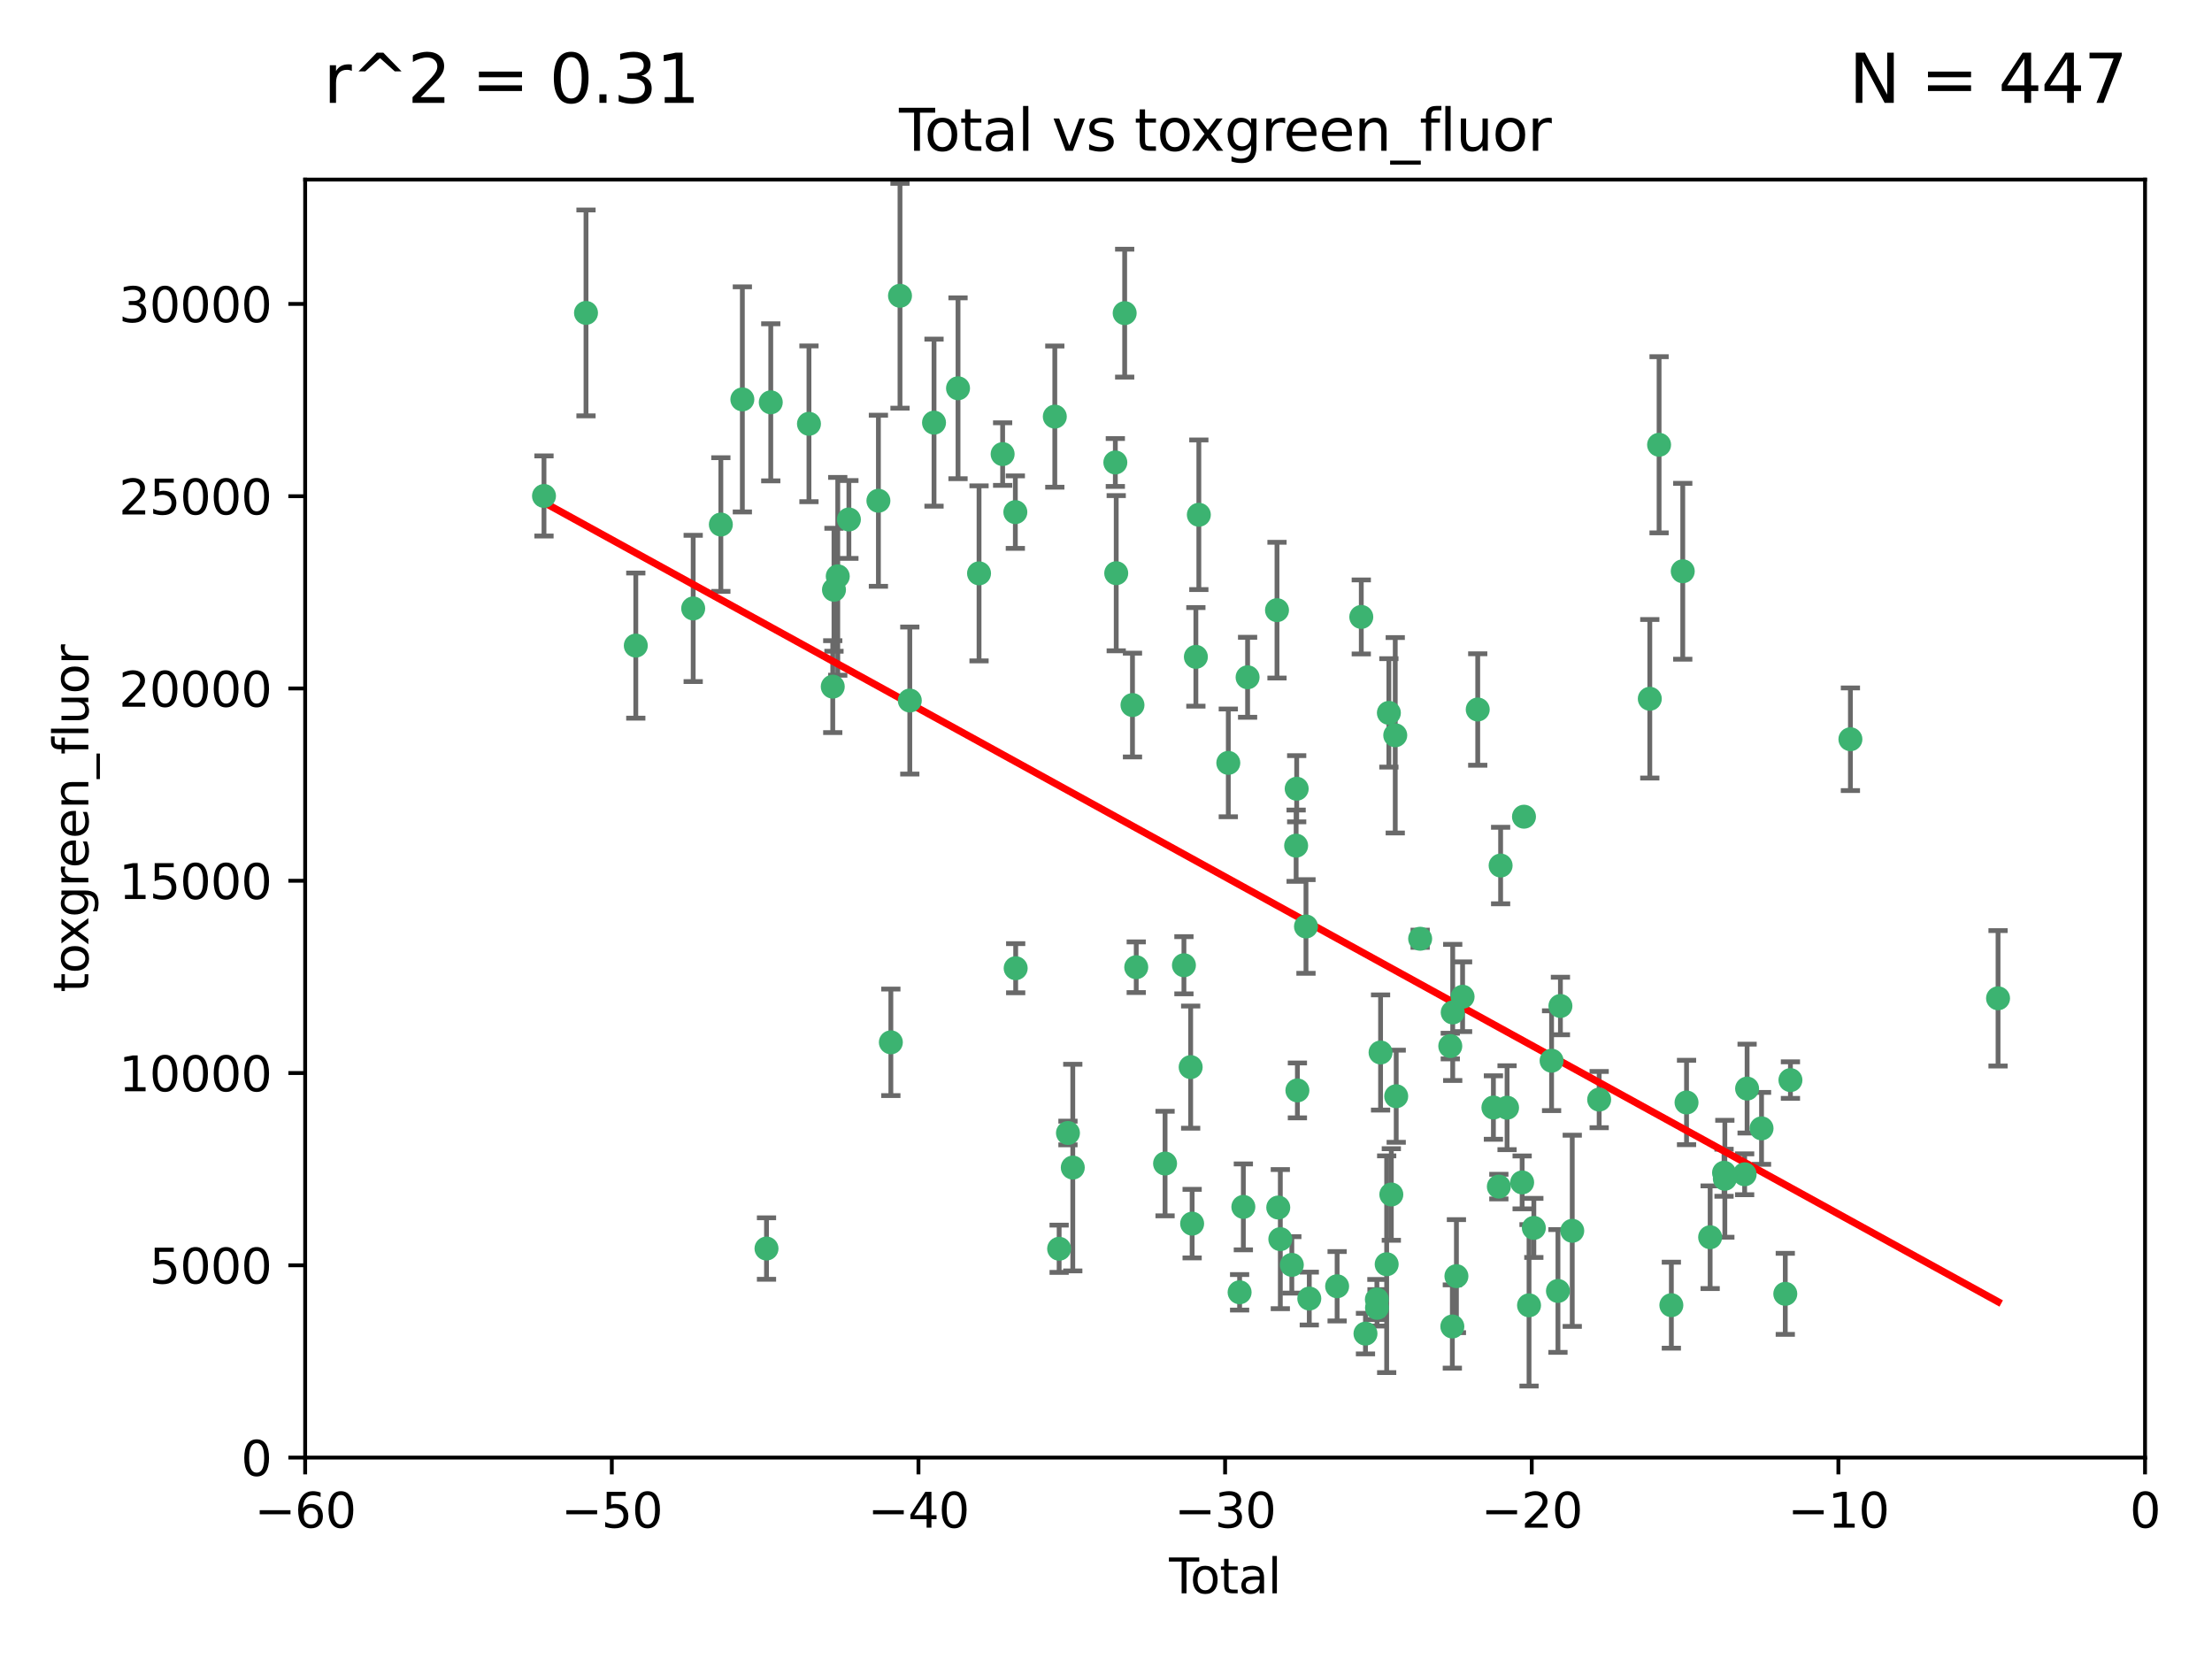 <?xml version="1.0" encoding="utf-8" standalone="no"?>
<!DOCTYPE svg PUBLIC "-//W3C//DTD SVG 1.1//EN"
  "http://www.w3.org/Graphics/SVG/1.1/DTD/svg11.dtd">
<svg xmlns:xlink="http://www.w3.org/1999/xlink" width="460.8pt" height="345.6pt" viewBox="0 0 460.8 345.6" xmlns="http://www.w3.org/2000/svg" version="1.1">
 <defs>
  <style type="text/css">*{stroke-linejoin: round; stroke-linecap: butt}</style>
 </defs>
 <g id="figure_1">
  <g id="patch_1">
   <path d="M 0 345.6 
L 460.8 345.6 
L 460.8 0 
L 0 0 
z
" style="fill: #ffffff"/>
  </g>
  <g id="axes_1">
   <g id="patch_2">
    <path d="M 63.571 303.64 
L 446.85 303.64 
L 446.85 37.411 
L 63.571 37.411 
z
" style="fill: #ffffff"/>
   </g>
   <g id="PathCollection_1">
    <defs>
     <path id="md56b7c5b91" d="M 0 1.118 
C 0.297 1.118 0.581 1 0.791 0.791 
C 1 0.581 1.118 0.297 1.118 0 
C 1.118 -0.297 1 -0.581 0.791 -0.791 
C 0.581 -1 0.297 -1.118 0 -1.118 
C -0.297 -1.118 -0.581 -1 -0.791 -0.791 
C -1 -0.581 -1.118 -0.297 -1.118 0 
C -1.118 0.297 -1 0.581 -0.791 0.791 
C -0.581 1 -0.297 1.118 0 1.118 
z
" style="stroke: #3cb371"/>
    </defs>
    <g clip-path="url(#p9f235626e1)">
     <use xlink:href="#md56b7c5b91" x="113.324" y="103.319" style="fill: #3cb371; stroke: #3cb371"/>
     <use xlink:href="#md56b7c5b91" x="122.075" y="65.184" style="fill: #3cb371; stroke: #3cb371"/>
     <use xlink:href="#md56b7c5b91" x="132.448" y="134.491" style="fill: #3cb371; stroke: #3cb371"/>
     <use xlink:href="#md56b7c5b91" x="144.404" y="126.749" style="fill: #3cb371; stroke: #3cb371"/>
     <use xlink:href="#md56b7c5b91" x="150.166" y="109.268" style="fill: #3cb371; stroke: #3cb371"/>
     <use xlink:href="#md56b7c5b91" x="154.646" y="83.201" style="fill: #3cb371; stroke: #3cb371"/>
     <use xlink:href="#md56b7c5b91" x="159.676" y="260.094" style="fill: #3cb371; stroke: #3cb371"/>
     <use xlink:href="#md56b7c5b91" x="160.565" y="83.811" style="fill: #3cb371; stroke: #3cb371"/>
     <use xlink:href="#md56b7c5b91" x="168.522" y="88.286" style="fill: #3cb371; stroke: #3cb371"/>
     <use xlink:href="#md56b7c5b91" x="173.478" y="143.039" style="fill: #3cb371; stroke: #3cb371"/>
     <use xlink:href="#md56b7c5b91" x="173.733" y="122.859" style="fill: #3cb371; stroke: #3cb371"/>
     <use xlink:href="#md56b7c5b91" x="174.52" y="120.054" style="fill: #3cb371; stroke: #3cb371"/>
     <use xlink:href="#md56b7c5b91" x="176.84" y="108.214" style="fill: #3cb371; stroke: #3cb371"/>
     <use xlink:href="#md56b7c5b91" x="182.989" y="104.315" style="fill: #3cb371; stroke: #3cb371"/>
     <use xlink:href="#md56b7c5b91" x="185.582" y="217.134" style="fill: #3cb371; stroke: #3cb371"/>
     <use xlink:href="#md56b7c5b91" x="187.487" y="61.614" style="fill: #3cb371; stroke: #3cb371"/>
     <use xlink:href="#md56b7c5b91" x="189.528" y="145.935" style="fill: #3cb371; stroke: #3cb371"/>
     <use xlink:href="#md56b7c5b91" x="194.574" y="88.045" style="fill: #3cb371; stroke: #3cb371"/>
     <use xlink:href="#md56b7c5b91" x="199.574" y="80.887" style="fill: #3cb371; stroke: #3cb371"/>
     <use xlink:href="#md56b7c5b91" x="203.952" y="119.44" style="fill: #3cb371; stroke: #3cb371"/>
     <use xlink:href="#md56b7c5b91" x="208.867" y="94.593" style="fill: #3cb371; stroke: #3cb371"/>
     <use xlink:href="#md56b7c5b91" x="211.515" y="106.684" style="fill: #3cb371; stroke: #3cb371"/>
     <use xlink:href="#md56b7c5b91" x="211.585" y="201.695" style="fill: #3cb371; stroke: #3cb371"/>
     <use xlink:href="#md56b7c5b91" x="219.736" y="86.787" style="fill: #3cb371; stroke: #3cb371"/>
     <use xlink:href="#md56b7c5b91" x="220.638" y="260.14" style="fill: #3cb371; stroke: #3cb371"/>
     <use xlink:href="#md56b7c5b91" x="222.475" y="236.024" style="fill: #3cb371; stroke: #3cb371"/>
     <use xlink:href="#md56b7c5b91" x="223.48" y="243.228" style="fill: #3cb371; stroke: #3cb371"/>
     <use xlink:href="#md56b7c5b91" x="232.345" y="96.341" style="fill: #3cb371; stroke: #3cb371"/>
     <use xlink:href="#md56b7c5b91" x="232.53" y="119.409" style="fill: #3cb371; stroke: #3cb371"/>
     <use xlink:href="#md56b7c5b91" x="234.291" y="65.233" style="fill: #3cb371; stroke: #3cb371"/>
     <use xlink:href="#md56b7c5b91" x="235.917" y="146.874" style="fill: #3cb371; stroke: #3cb371"/>
     <use xlink:href="#md56b7c5b91" x="236.699" y="201.487" style="fill: #3cb371; stroke: #3cb371"/>
     <use xlink:href="#md56b7c5b91" x="242.705" y="242.388" style="fill: #3cb371; stroke: #3cb371"/>
     <use xlink:href="#md56b7c5b91" x="246.634" y="201.077" style="fill: #3cb371; stroke: #3cb371"/>
     <use xlink:href="#md56b7c5b91" x="248.038" y="222.299" style="fill: #3cb371; stroke: #3cb371"/>
     <use xlink:href="#md56b7c5b91" x="248.343" y="254.906" style="fill: #3cb371; stroke: #3cb371"/>
     <use xlink:href="#md56b7c5b91" x="249.123" y="136.835" style="fill: #3cb371; stroke: #3cb371"/>
     <use xlink:href="#md56b7c5b91" x="249.741" y="107.234" style="fill: #3cb371; stroke: #3cb371"/>
     <use xlink:href="#md56b7c5b91" x="255.878" y="158.921" style="fill: #3cb371; stroke: #3cb371"/>
     <use xlink:href="#md56b7c5b91" x="258.233" y="269.209" style="fill: #3cb371; stroke: #3cb371"/>
     <use xlink:href="#md56b7c5b91" x="259.013" y="251.417" style="fill: #3cb371; stroke: #3cb371"/>
     <use xlink:href="#md56b7c5b91" x="259.897" y="141.091" style="fill: #3cb371; stroke: #3cb371"/>
     <use xlink:href="#md56b7c5b91" x="266.022" y="127.107" style="fill: #3cb371; stroke: #3cb371"/>
     <use xlink:href="#md56b7c5b91" x="266.284" y="251.547" style="fill: #3cb371; stroke: #3cb371"/>
     <use xlink:href="#md56b7c5b91" x="266.715" y="258.133" style="fill: #3cb371; stroke: #3cb371"/>
     <use xlink:href="#md56b7c5b91" x="269.11" y="263.497" style="fill: #3cb371; stroke: #3cb371"/>
     <use xlink:href="#md56b7c5b91" x="270.008" y="176.169" style="fill: #3cb371; stroke: #3cb371"/>
     <use xlink:href="#md56b7c5b91" x="270.123" y="164.309" style="fill: #3cb371; stroke: #3cb371"/>
     <use xlink:href="#md56b7c5b91" x="270.272" y="227.152" style="fill: #3cb371; stroke: #3cb371"/>
     <use xlink:href="#md56b7c5b91" x="272.061" y="193.002" style="fill: #3cb371; stroke: #3cb371"/>
     <use xlink:href="#md56b7c5b91" x="272.749" y="270.514" style="fill: #3cb371; stroke: #3cb371"/>
     <use xlink:href="#md56b7c5b91" x="278.547" y="267.951" style="fill: #3cb371; stroke: #3cb371"/>
     <use xlink:href="#md56b7c5b91" x="283.58" y="128.518" style="fill: #3cb371; stroke: #3cb371"/>
     <use xlink:href="#md56b7c5b91" x="284.454" y="277.818" style="fill: #3cb371; stroke: #3cb371"/>
     <use xlink:href="#md56b7c5b91" x="286.83" y="270.703" style="fill: #3cb371; stroke: #3cb371"/>
     <use xlink:href="#md56b7c5b91" x="286.857" y="272.443" style="fill: #3cb371; stroke: #3cb371"/>
     <use xlink:href="#md56b7c5b91" x="287.598" y="219.251" style="fill: #3cb371; stroke: #3cb371"/>
     <use xlink:href="#md56b7c5b91" x="288.87" y="263.364" style="fill: #3cb371; stroke: #3cb371"/>
     <use xlink:href="#md56b7c5b91" x="289.329" y="148.507" style="fill: #3cb371; stroke: #3cb371"/>
     <use xlink:href="#md56b7c5b91" x="289.839" y="248.836" style="fill: #3cb371; stroke: #3cb371"/>
     <use xlink:href="#md56b7c5b91" x="290.656" y="153.171" style="fill: #3cb371; stroke: #3cb371"/>
     <use xlink:href="#md56b7c5b91" x="290.857" y="228.365" style="fill: #3cb371; stroke: #3cb371"/>
     <use xlink:href="#md56b7c5b91" x="295.844" y="195.558" style="fill: #3cb371; stroke: #3cb371"/>
     <use xlink:href="#md56b7c5b91" x="302.119" y="217.914" style="fill: #3cb371; stroke: #3cb371"/>
     <use xlink:href="#md56b7c5b91" x="302.549" y="276.333" style="fill: #3cb371; stroke: #3cb371"/>
     <use xlink:href="#md56b7c5b91" x="302.627" y="210.91" style="fill: #3cb371; stroke: #3cb371"/>
     <use xlink:href="#md56b7c5b91" x="303.399" y="265.846" style="fill: #3cb371; stroke: #3cb371"/>
     <use xlink:href="#md56b7c5b91" x="304.684" y="207.64" style="fill: #3cb371; stroke: #3cb371"/>
     <use xlink:href="#md56b7c5b91" x="307.838" y="147.801" style="fill: #3cb371; stroke: #3cb371"/>
     <use xlink:href="#md56b7c5b91" x="311.105" y="230.72" style="fill: #3cb371; stroke: #3cb371"/>
     <use xlink:href="#md56b7c5b91" x="312.237" y="247.192" style="fill: #3cb371; stroke: #3cb371"/>
     <use xlink:href="#md56b7c5b91" x="312.607" y="180.307" style="fill: #3cb371; stroke: #3cb371"/>
     <use xlink:href="#md56b7c5b91" x="313.949" y="230.755" style="fill: #3cb371; stroke: #3cb371"/>
     <use xlink:href="#md56b7c5b91" x="317.09" y="246.317" style="fill: #3cb371; stroke: #3cb371"/>
     <use xlink:href="#md56b7c5b91" x="317.472" y="170.133" style="fill: #3cb371; stroke: #3cb371"/>
     <use xlink:href="#md56b7c5b91" x="318.526" y="271.92" style="fill: #3cb371; stroke: #3cb371"/>
     <use xlink:href="#md56b7c5b91" x="319.527" y="255.796" style="fill: #3cb371; stroke: #3cb371"/>
     <use xlink:href="#md56b7c5b91" x="323.223" y="220.964" style="fill: #3cb371; stroke: #3cb371"/>
     <use xlink:href="#md56b7c5b91" x="324.55" y="268.93" style="fill: #3cb371; stroke: #3cb371"/>
     <use xlink:href="#md56b7c5b91" x="325.065" y="209.566" style="fill: #3cb371; stroke: #3cb371"/>
     <use xlink:href="#md56b7c5b91" x="327.528" y="256.398" style="fill: #3cb371; stroke: #3cb371"/>
     <use xlink:href="#md56b7c5b91" x="333.135" y="229.064" style="fill: #3cb371; stroke: #3cb371"/>
     <use xlink:href="#md56b7c5b91" x="343.683" y="145.567" style="fill: #3cb371; stroke: #3cb371"/>
     <use xlink:href="#md56b7c5b91" x="345.618" y="92.655" style="fill: #3cb371; stroke: #3cb371"/>
     <use xlink:href="#md56b7c5b91" x="348.174" y="271.892" style="fill: #3cb371; stroke: #3cb371"/>
     <use xlink:href="#md56b7c5b91" x="350.548" y="119.004" style="fill: #3cb371; stroke: #3cb371"/>
     <use xlink:href="#md56b7c5b91" x="351.336" y="229.667" style="fill: #3cb371; stroke: #3cb371"/>
     <use xlink:href="#md56b7c5b91" x="356.254" y="257.738" style="fill: #3cb371; stroke: #3cb371"/>
     <use xlink:href="#md56b7c5b91" x="359.15" y="244.305" style="fill: #3cb371; stroke: #3cb371"/>
     <use xlink:href="#md56b7c5b91" x="359.317" y="245.561" style="fill: #3cb371; stroke: #3cb371"/>
     <use xlink:href="#md56b7c5b91" x="363.442" y="244.625" style="fill: #3cb371; stroke: #3cb371"/>
     <use xlink:href="#md56b7c5b91" x="363.952" y="226.772" style="fill: #3cb371; stroke: #3cb371"/>
     <use xlink:href="#md56b7c5b91" x="366.961" y="235.058" style="fill: #3cb371; stroke: #3cb371"/>
     <use xlink:href="#md56b7c5b91" x="371.908" y="269.529" style="fill: #3cb371; stroke: #3cb371"/>
     <use xlink:href="#md56b7c5b91" x="372.98" y="225.004" style="fill: #3cb371; stroke: #3cb371"/>
     <use xlink:href="#md56b7c5b91" x="385.474" y="153.996" style="fill: #3cb371; stroke: #3cb371"/>
     <use xlink:href="#md56b7c5b91" x="416.229" y="207.963" style="fill: #3cb371; stroke: #3cb371"/>
    </g>
   </g>
   <g id="matplotlib.axis_1">
    <g id="xtick_1">
     <g id="line2d_1">
      <defs>
       <path id="m359bbdc925" d="M 0 0 
L 0 3.5 
" style="stroke: #000000; stroke-width: 0.8"/>
      </defs>
      <g>
       <use xlink:href="#m359bbdc925" x="63.571" y="303.64" style="stroke: #000000; stroke-width: 0.8"/>
      </g>
     </g>
     <g id="text_1">
      <!-- −60 -->
      <g transform="translate(53.019 318.238)scale(0.1 -0.1)">
       <defs>
        <path id="DejaVuSans-2212" d="M 678 2272 
L 4684 2272 
L 4684 1741 
L 678 1741 
L 678 2272 
z
" transform="scale(0.016)"/>
        <path id="DejaVuSans-36" d="M 2113 2584 
Q 1688 2584 1439 2293 
Q 1191 2003 1191 1497 
Q 1191 994 1439 701 
Q 1688 409 2113 409 
Q 2538 409 2786 701 
Q 3034 994 3034 1497 
Q 3034 2003 2786 2293 
Q 2538 2584 2113 2584 
z
M 3366 4563 
L 3366 3988 
Q 3128 4100 2886 4159 
Q 2644 4219 2406 4219 
Q 1781 4219 1451 3797 
Q 1122 3375 1075 2522 
Q 1259 2794 1537 2939 
Q 1816 3084 2150 3084 
Q 2853 3084 3261 2657 
Q 3669 2231 3669 1497 
Q 3669 778 3244 343 
Q 2819 -91 2113 -91 
Q 1303 -91 875 529 
Q 447 1150 447 2328 
Q 447 3434 972 4092 
Q 1497 4750 2381 4750 
Q 2619 4750 2861 4703 
Q 3103 4656 3366 4563 
z
" transform="scale(0.016)"/>
        <path id="DejaVuSans-30" d="M 2034 4250 
Q 1547 4250 1301 3770 
Q 1056 3291 1056 2328 
Q 1056 1369 1301 889 
Q 1547 409 2034 409 
Q 2525 409 2770 889 
Q 3016 1369 3016 2328 
Q 3016 3291 2770 3770 
Q 2525 4250 2034 4250 
z
M 2034 4750 
Q 2819 4750 3233 4129 
Q 3647 3509 3647 2328 
Q 3647 1150 3233 529 
Q 2819 -91 2034 -91 
Q 1250 -91 836 529 
Q 422 1150 422 2328 
Q 422 3509 836 4129 
Q 1250 4750 2034 4750 
z
" transform="scale(0.016)"/>
       </defs>
       <use xlink:href="#DejaVuSans-2212"/>
       <use xlink:href="#DejaVuSans-36" x="83.789"/>
       <use xlink:href="#DejaVuSans-30" x="147.412"/>
      </g>
     </g>
    </g>
    <g id="xtick_2">
     <g id="line2d_2">
      <g>
       <use xlink:href="#m359bbdc925" x="127.451" y="303.64" style="stroke: #000000; stroke-width: 0.8"/>
      </g>
     </g>
     <g id="text_2">
      <!-- −50 -->
      <g transform="translate(116.899 318.238)scale(0.1 -0.1)">
       <defs>
        <path id="DejaVuSans-35" d="M 691 4666 
L 3169 4666 
L 3169 4134 
L 1269 4134 
L 1269 2991 
Q 1406 3038 1543 3061 
Q 1681 3084 1819 3084 
Q 2600 3084 3056 2656 
Q 3513 2228 3513 1497 
Q 3513 744 3044 326 
Q 2575 -91 1722 -91 
Q 1428 -91 1123 -41 
Q 819 9 494 109 
L 494 744 
Q 775 591 1075 516 
Q 1375 441 1709 441 
Q 2250 441 2565 725 
Q 2881 1009 2881 1497 
Q 2881 1984 2565 2268 
Q 2250 2553 1709 2553 
Q 1456 2553 1204 2497 
Q 953 2441 691 2322 
L 691 4666 
z
" transform="scale(0.016)"/>
       </defs>
       <use xlink:href="#DejaVuSans-2212"/>
       <use xlink:href="#DejaVuSans-35" x="83.789"/>
       <use xlink:href="#DejaVuSans-30" x="147.412"/>
      </g>
     </g>
    </g>
    <g id="xtick_3">
     <g id="line2d_3">
      <g>
       <use xlink:href="#m359bbdc925" x="191.331" y="303.64" style="stroke: #000000; stroke-width: 0.8"/>
      </g>
     </g>
     <g id="text_3">
      <!-- −40 -->
      <g transform="translate(180.778 318.238)scale(0.1 -0.1)">
       <defs>
        <path id="DejaVuSans-34" d="M 2419 4116 
L 825 1625 
L 2419 1625 
L 2419 4116 
z
M 2253 4666 
L 3047 4666 
L 3047 1625 
L 3713 1625 
L 3713 1100 
L 3047 1100 
L 3047 0 
L 2419 0 
L 2419 1100 
L 313 1100 
L 313 1709 
L 2253 4666 
z
" transform="scale(0.016)"/>
       </defs>
       <use xlink:href="#DejaVuSans-2212"/>
       <use xlink:href="#DejaVuSans-34" x="83.789"/>
       <use xlink:href="#DejaVuSans-30" x="147.412"/>
      </g>
     </g>
    </g>
    <g id="xtick_4">
     <g id="line2d_4">
      <g>
       <use xlink:href="#m359bbdc925" x="255.211" y="303.64" style="stroke: #000000; stroke-width: 0.8"/>
      </g>
     </g>
     <g id="text_4">
      <!-- −30 -->
      <g transform="translate(244.658 318.238)scale(0.1 -0.1)">
       <defs>
        <path id="DejaVuSans-33" d="M 2597 2516 
Q 3050 2419 3304 2112 
Q 3559 1806 3559 1356 
Q 3559 666 3084 287 
Q 2609 -91 1734 -91 
Q 1441 -91 1130 -33 
Q 819 25 488 141 
L 488 750 
Q 750 597 1062 519 
Q 1375 441 1716 441 
Q 2309 441 2620 675 
Q 2931 909 2931 1356 
Q 2931 1769 2642 2001 
Q 2353 2234 1838 2234 
L 1294 2234 
L 1294 2753 
L 1863 2753 
Q 2328 2753 2575 2939 
Q 2822 3125 2822 3475 
Q 2822 3834 2567 4026 
Q 2313 4219 1838 4219 
Q 1578 4219 1281 4162 
Q 984 4106 628 3988 
L 628 4550 
Q 988 4650 1302 4700 
Q 1616 4750 1894 4750 
Q 2613 4750 3031 4423 
Q 3450 4097 3450 3541 
Q 3450 3153 3228 2886 
Q 3006 2619 2597 2516 
z
" transform="scale(0.016)"/>
       </defs>
       <use xlink:href="#DejaVuSans-2212"/>
       <use xlink:href="#DejaVuSans-33" x="83.789"/>
       <use xlink:href="#DejaVuSans-30" x="147.412"/>
      </g>
     </g>
    </g>
    <g id="xtick_5">
     <g id="line2d_5">
      <g>
       <use xlink:href="#m359bbdc925" x="319.09" y="303.64" style="stroke: #000000; stroke-width: 0.8"/>
      </g>
     </g>
     <g id="text_5">
      <!-- −20 -->
      <g transform="translate(308.538 318.238)scale(0.1 -0.1)">
       <defs>
        <path id="DejaVuSans-32" d="M 1228 531 
L 3431 531 
L 3431 0 
L 469 0 
L 469 531 
Q 828 903 1448 1529 
Q 2069 2156 2228 2338 
Q 2531 2678 2651 2914 
Q 2772 3150 2772 3378 
Q 2772 3750 2511 3984 
Q 2250 4219 1831 4219 
Q 1534 4219 1204 4116 
Q 875 4013 500 3803 
L 500 4441 
Q 881 4594 1212 4672 
Q 1544 4750 1819 4750 
Q 2544 4750 2975 4387 
Q 3406 4025 3406 3419 
Q 3406 3131 3298 2873 
Q 3191 2616 2906 2266 
Q 2828 2175 2409 1742 
Q 1991 1309 1228 531 
z
" transform="scale(0.016)"/>
       </defs>
       <use xlink:href="#DejaVuSans-2212"/>
       <use xlink:href="#DejaVuSans-32" x="83.789"/>
       <use xlink:href="#DejaVuSans-30" x="147.412"/>
      </g>
     </g>
    </g>
    <g id="xtick_6">
     <g id="line2d_6">
      <g>
       <use xlink:href="#m359bbdc925" x="382.97" y="303.64" style="stroke: #000000; stroke-width: 0.8"/>
      </g>
     </g>
     <g id="text_6">
      <!-- −10 -->
      <g transform="translate(372.418 318.238)scale(0.1 -0.1)">
       <defs>
        <path id="DejaVuSans-31" d="M 794 531 
L 1825 531 
L 1825 4091 
L 703 3866 
L 703 4441 
L 1819 4666 
L 2450 4666 
L 2450 531 
L 3481 531 
L 3481 0 
L 794 0 
L 794 531 
z
" transform="scale(0.016)"/>
       </defs>
       <use xlink:href="#DejaVuSans-2212"/>
       <use xlink:href="#DejaVuSans-31" x="83.789"/>
       <use xlink:href="#DejaVuSans-30" x="147.412"/>
      </g>
     </g>
    </g>
    <g id="xtick_7">
     <g id="line2d_7">
      <g>
       <use xlink:href="#m359bbdc925" x="446.85" y="303.64" style="stroke: #000000; stroke-width: 0.8"/>
      </g>
     </g>
     <g id="text_7">
      <!-- 0 -->
      <g transform="translate(443.669 318.238)scale(0.1 -0.1)">
       <use xlink:href="#DejaVuSans-30"/>
      </g>
     </g>
    </g>
    <g id="text_8">
     <!-- Total -->
     <g transform="translate(243.534 331.917)scale(0.1 -0.1)">
      <defs>
       <path id="DejaVuSans-54" d="M -19 4666 
L 3928 4666 
L 3928 4134 
L 2272 4134 
L 2272 0 
L 1638 0 
L 1638 4134 
L -19 4134 
L -19 4666 
z
" transform="scale(0.016)"/>
       <path id="DejaVuSans-6f" d="M 1959 3097 
Q 1497 3097 1228 2736 
Q 959 2375 959 1747 
Q 959 1119 1226 758 
Q 1494 397 1959 397 
Q 2419 397 2687 759 
Q 2956 1122 2956 1747 
Q 2956 2369 2687 2733 
Q 2419 3097 1959 3097 
z
M 1959 3584 
Q 2709 3584 3137 3096 
Q 3566 2609 3566 1747 
Q 3566 888 3137 398 
Q 2709 -91 1959 -91 
Q 1206 -91 779 398 
Q 353 888 353 1747 
Q 353 2609 779 3096 
Q 1206 3584 1959 3584 
z
" transform="scale(0.016)"/>
       <path id="DejaVuSans-74" d="M 1172 4494 
L 1172 3500 
L 2356 3500 
L 2356 3053 
L 1172 3053 
L 1172 1153 
Q 1172 725 1289 603 
Q 1406 481 1766 481 
L 2356 481 
L 2356 0 
L 1766 0 
Q 1100 0 847 248 
Q 594 497 594 1153 
L 594 3053 
L 172 3053 
L 172 3500 
L 594 3500 
L 594 4494 
L 1172 4494 
z
" transform="scale(0.016)"/>
       <path id="DejaVuSans-61" d="M 2194 1759 
Q 1497 1759 1228 1600 
Q 959 1441 959 1056 
Q 959 750 1161 570 
Q 1363 391 1709 391 
Q 2188 391 2477 730 
Q 2766 1069 2766 1631 
L 2766 1759 
L 2194 1759 
z
M 3341 1997 
L 3341 0 
L 2766 0 
L 2766 531 
Q 2569 213 2275 61 
Q 1981 -91 1556 -91 
Q 1019 -91 701 211 
Q 384 513 384 1019 
Q 384 1609 779 1909 
Q 1175 2209 1959 2209 
L 2766 2209 
L 2766 2266 
Q 2766 2663 2505 2880 
Q 2244 3097 1772 3097 
Q 1472 3097 1187 3025 
Q 903 2953 641 2809 
L 641 3341 
Q 956 3463 1253 3523 
Q 1550 3584 1831 3584 
Q 2591 3584 2966 3190 
Q 3341 2797 3341 1997 
z
" transform="scale(0.016)"/>
       <path id="DejaVuSans-6c" d="M 603 4863 
L 1178 4863 
L 1178 0 
L 603 0 
L 603 4863 
z
" transform="scale(0.016)"/>
      </defs>
      <use xlink:href="#DejaVuSans-54"/>
      <use xlink:href="#DejaVuSans-6f" x="44.084"/>
      <use xlink:href="#DejaVuSans-74" x="105.266"/>
      <use xlink:href="#DejaVuSans-61" x="144.475"/>
      <use xlink:href="#DejaVuSans-6c" x="205.754"/>
     </g>
    </g>
   </g>
   <g id="matplotlib.axis_2">
    <g id="ytick_1">
     <g id="line2d_8">
      <defs>
       <path id="m93eb50d6f0" d="M 0 0 
L -3.5 0 
" style="stroke: #000000; stroke-width: 0.8"/>
      </defs>
      <g>
       <use xlink:href="#m93eb50d6f0" x="63.571" y="303.64" style="stroke: #000000; stroke-width: 0.8"/>
      </g>
     </g>
     <g id="text_9">
      <!-- 0 -->
      <g transform="translate(50.209 307.439)scale(0.1 -0.1)">
       <use xlink:href="#DejaVuSans-30"/>
      </g>
     </g>
    </g>
    <g id="ytick_2">
     <g id="line2d_9">
      <g>
       <use xlink:href="#m93eb50d6f0" x="63.571" y="263.586" style="stroke: #000000; stroke-width: 0.8"/>
      </g>
     </g>
     <g id="text_10">
      <!-- 5000 -->
      <g transform="translate(31.121 267.385)scale(0.1 -0.1)">
       <use xlink:href="#DejaVuSans-35"/>
       <use xlink:href="#DejaVuSans-30" x="63.623"/>
       <use xlink:href="#DejaVuSans-30" x="127.246"/>
       <use xlink:href="#DejaVuSans-30" x="190.869"/>
      </g>
     </g>
    </g>
    <g id="ytick_3">
     <g id="line2d_10">
      <g>
       <use xlink:href="#m93eb50d6f0" x="63.571" y="223.532" style="stroke: #000000; stroke-width: 0.8"/>
      </g>
     </g>
     <g id="text_11">
      <!-- 10000 -->
      <g transform="translate(24.759 227.331)scale(0.1 -0.1)">
       <use xlink:href="#DejaVuSans-31"/>
       <use xlink:href="#DejaVuSans-30" x="63.623"/>
       <use xlink:href="#DejaVuSans-30" x="127.246"/>
       <use xlink:href="#DejaVuSans-30" x="190.869"/>
       <use xlink:href="#DejaVuSans-30" x="254.492"/>
      </g>
     </g>
    </g>
    <g id="ytick_4">
     <g id="line2d_11">
      <g>
       <use xlink:href="#m93eb50d6f0" x="63.571" y="183.478" style="stroke: #000000; stroke-width: 0.8"/>
      </g>
     </g>
     <g id="text_12">
      <!-- 15000 -->
      <g transform="translate(24.759 187.278)scale(0.1 -0.1)">
       <use xlink:href="#DejaVuSans-31"/>
       <use xlink:href="#DejaVuSans-35" x="63.623"/>
       <use xlink:href="#DejaVuSans-30" x="127.246"/>
       <use xlink:href="#DejaVuSans-30" x="190.869"/>
       <use xlink:href="#DejaVuSans-30" x="254.492"/>
      </g>
     </g>
    </g>
    <g id="ytick_5">
     <g id="line2d_12">
      <g>
       <use xlink:href="#m93eb50d6f0" x="63.571" y="143.424" style="stroke: #000000; stroke-width: 0.8"/>
      </g>
     </g>
     <g id="text_13">
      <!-- 20000 -->
      <g transform="translate(24.759 147.224)scale(0.1 -0.1)">
       <use xlink:href="#DejaVuSans-32"/>
       <use xlink:href="#DejaVuSans-30" x="63.623"/>
       <use xlink:href="#DejaVuSans-30" x="127.246"/>
       <use xlink:href="#DejaVuSans-30" x="190.869"/>
       <use xlink:href="#DejaVuSans-30" x="254.492"/>
      </g>
     </g>
    </g>
    <g id="ytick_6">
     <g id="line2d_13">
      <g>
       <use xlink:href="#m93eb50d6f0" x="63.571" y="103.371" style="stroke: #000000; stroke-width: 0.8"/>
      </g>
     </g>
     <g id="text_14">
      <!-- 25000 -->
      <g transform="translate(24.759 107.17)scale(0.1 -0.1)">
       <use xlink:href="#DejaVuSans-32"/>
       <use xlink:href="#DejaVuSans-35" x="63.623"/>
       <use xlink:href="#DejaVuSans-30" x="127.246"/>
       <use xlink:href="#DejaVuSans-30" x="190.869"/>
       <use xlink:href="#DejaVuSans-30" x="254.492"/>
      </g>
     </g>
    </g>
    <g id="ytick_7">
     <g id="line2d_14">
      <g>
       <use xlink:href="#m93eb50d6f0" x="63.571" y="63.317" style="stroke: #000000; stroke-width: 0.8"/>
      </g>
     </g>
     <g id="text_15">
      <!-- 30000 -->
      <g transform="translate(24.759 67.116)scale(0.1 -0.1)">
       <use xlink:href="#DejaVuSans-33"/>
       <use xlink:href="#DejaVuSans-30" x="63.623"/>
       <use xlink:href="#DejaVuSans-30" x="127.246"/>
       <use xlink:href="#DejaVuSans-30" x="190.869"/>
       <use xlink:href="#DejaVuSans-30" x="254.492"/>
      </g>
     </g>
    </g>
    <g id="text_16">
     <!-- toxgreen_fluor -->
     <g transform="translate(18.401 206.72)rotate(-90)scale(0.1 -0.1)">
      <defs>
       <path id="DejaVuSans-78" d="M 3513 3500 
L 2247 1797 
L 3578 0 
L 2900 0 
L 1881 1375 
L 863 0 
L 184 0 
L 1544 1831 
L 300 3500 
L 978 3500 
L 1906 2253 
L 2834 3500 
L 3513 3500 
z
" transform="scale(0.016)"/>
       <path id="DejaVuSans-67" d="M 2906 1791 
Q 2906 2416 2648 2759 
Q 2391 3103 1925 3103 
Q 1463 3103 1205 2759 
Q 947 2416 947 1791 
Q 947 1169 1205 825 
Q 1463 481 1925 481 
Q 2391 481 2648 825 
Q 2906 1169 2906 1791 
z
M 3481 434 
Q 3481 -459 3084 -895 
Q 2688 -1331 1869 -1331 
Q 1566 -1331 1297 -1286 
Q 1028 -1241 775 -1147 
L 775 -588 
Q 1028 -725 1275 -790 
Q 1522 -856 1778 -856 
Q 2344 -856 2625 -561 
Q 2906 -266 2906 331 
L 2906 616 
Q 2728 306 2450 153 
Q 2172 0 1784 0 
Q 1141 0 747 490 
Q 353 981 353 1791 
Q 353 2603 747 3093 
Q 1141 3584 1784 3584 
Q 2172 3584 2450 3431 
Q 2728 3278 2906 2969 
L 2906 3500 
L 3481 3500 
L 3481 434 
z
" transform="scale(0.016)"/>
       <path id="DejaVuSans-72" d="M 2631 2963 
Q 2534 3019 2420 3045 
Q 2306 3072 2169 3072 
Q 1681 3072 1420 2755 
Q 1159 2438 1159 1844 
L 1159 0 
L 581 0 
L 581 3500 
L 1159 3500 
L 1159 2956 
Q 1341 3275 1631 3429 
Q 1922 3584 2338 3584 
Q 2397 3584 2469 3576 
Q 2541 3569 2628 3553 
L 2631 2963 
z
" transform="scale(0.016)"/>
       <path id="DejaVuSans-65" d="M 3597 1894 
L 3597 1613 
L 953 1613 
Q 991 1019 1311 708 
Q 1631 397 2203 397 
Q 2534 397 2845 478 
Q 3156 559 3463 722 
L 3463 178 
Q 3153 47 2828 -22 
Q 2503 -91 2169 -91 
Q 1331 -91 842 396 
Q 353 884 353 1716 
Q 353 2575 817 3079 
Q 1281 3584 2069 3584 
Q 2775 3584 3186 3129 
Q 3597 2675 3597 1894 
z
M 3022 2063 
Q 3016 2534 2758 2815 
Q 2500 3097 2075 3097 
Q 1594 3097 1305 2825 
Q 1016 2553 972 2059 
L 3022 2063 
z
" transform="scale(0.016)"/>
       <path id="DejaVuSans-6e" d="M 3513 2113 
L 3513 0 
L 2938 0 
L 2938 2094 
Q 2938 2591 2744 2837 
Q 2550 3084 2163 3084 
Q 1697 3084 1428 2787 
Q 1159 2491 1159 1978 
L 1159 0 
L 581 0 
L 581 3500 
L 1159 3500 
L 1159 2956 
Q 1366 3272 1645 3428 
Q 1925 3584 2291 3584 
Q 2894 3584 3203 3211 
Q 3513 2838 3513 2113 
z
" transform="scale(0.016)"/>
       <path id="DejaVuSans-5f" d="M 3263 -1063 
L 3263 -1509 
L -63 -1509 
L -63 -1063 
L 3263 -1063 
z
" transform="scale(0.016)"/>
       <path id="DejaVuSans-66" d="M 2375 4863 
L 2375 4384 
L 1825 4384 
Q 1516 4384 1395 4259 
Q 1275 4134 1275 3809 
L 1275 3500 
L 2222 3500 
L 2222 3053 
L 1275 3053 
L 1275 0 
L 697 0 
L 697 3053 
L 147 3053 
L 147 3500 
L 697 3500 
L 697 3744 
Q 697 4328 969 4595 
Q 1241 4863 1831 4863 
L 2375 4863 
z
" transform="scale(0.016)"/>
       <path id="DejaVuSans-75" d="M 544 1381 
L 544 3500 
L 1119 3500 
L 1119 1403 
Q 1119 906 1312 657 
Q 1506 409 1894 409 
Q 2359 409 2629 706 
Q 2900 1003 2900 1516 
L 2900 3500 
L 3475 3500 
L 3475 0 
L 2900 0 
L 2900 538 
Q 2691 219 2414 64 
Q 2138 -91 1772 -91 
Q 1169 -91 856 284 
Q 544 659 544 1381 
z
M 1991 3584 
L 1991 3584 
z
" transform="scale(0.016)"/>
      </defs>
      <use xlink:href="#DejaVuSans-74"/>
      <use xlink:href="#DejaVuSans-6f" x="39.209"/>
      <use xlink:href="#DejaVuSans-78" x="97.266"/>
      <use xlink:href="#DejaVuSans-67" x="156.445"/>
      <use xlink:href="#DejaVuSans-72" x="219.922"/>
      <use xlink:href="#DejaVuSans-65" x="258.785"/>
      <use xlink:href="#DejaVuSans-65" x="320.309"/>
      <use xlink:href="#DejaVuSans-6e" x="381.832"/>
      <use xlink:href="#DejaVuSans-5f" x="445.211"/>
      <use xlink:href="#DejaVuSans-66" x="495.211"/>
      <use xlink:href="#DejaVuSans-6c" x="530.416"/>
      <use xlink:href="#DejaVuSans-75" x="558.199"/>
      <use xlink:href="#DejaVuSans-6f" x="621.578"/>
      <use xlink:href="#DejaVuSans-72" x="682.76"/>
     </g>
    </g>
   </g>
   <g id="LineCollection_1">
    <path d="M 113.324 111.662 
L 113.324 94.976 
" clip-path="url(#p9f235626e1)" style="fill: none; stroke: #696969"/>
    <path d="M 122.075 86.629 
L 122.075 43.739 
" clip-path="url(#p9f235626e1)" style="fill: none; stroke: #696969"/>
    <path d="M 132.448 149.606 
L 132.448 119.375 
" clip-path="url(#p9f235626e1)" style="fill: none; stroke: #696969"/>
    <path d="M 144.404 141.983 
L 144.404 111.515 
" clip-path="url(#p9f235626e1)" style="fill: none; stroke: #696969"/>
    <path d="M 150.166 123.191 
L 150.166 95.346 
" clip-path="url(#p9f235626e1)" style="fill: none; stroke: #696969"/>
    <path d="M 154.646 106.648 
L 154.646 59.753 
" clip-path="url(#p9f235626e1)" style="fill: none; stroke: #696969"/>
    <path d="M 159.676 266.497 
L 159.676 253.692 
" clip-path="url(#p9f235626e1)" style="fill: none; stroke: #696969"/>
    <path d="M 160.565 100.173 
L 160.565 67.45 
" clip-path="url(#p9f235626e1)" style="fill: none; stroke: #696969"/>
    <path d="M 168.522 104.51 
L 168.522 72.063 
" clip-path="url(#p9f235626e1)" style="fill: none; stroke: #696969"/>
    <path d="M 173.478 152.61 
L 173.478 133.468 
" clip-path="url(#p9f235626e1)" style="fill: none; stroke: #696969"/>
    <path d="M 173.733 135.667 
L 173.733 110.051 
" clip-path="url(#p9f235626e1)" style="fill: none; stroke: #696969"/>
    <path d="M 174.52 140.659 
L 174.52 99.45 
" clip-path="url(#p9f235626e1)" style="fill: none; stroke: #696969"/>
    <path d="M 176.84 116.326 
L 176.84 100.101 
" clip-path="url(#p9f235626e1)" style="fill: none; stroke: #696969"/>
    <path d="M 182.989 122.133 
L 182.989 86.497 
" clip-path="url(#p9f235626e1)" style="fill: none; stroke: #696969"/>
    <path d="M 185.582 228.233 
L 185.582 206.035 
" clip-path="url(#p9f235626e1)" style="fill: none; stroke: #696969"/>
    <path d="M 187.487 85.029 
L 187.487 38.199 
" clip-path="url(#p9f235626e1)" style="fill: none; stroke: #696969"/>
    <path d="M 189.528 161.248 
L 189.528 130.622 
" clip-path="url(#p9f235626e1)" style="fill: none; stroke: #696969"/>
    <path d="M 194.574 105.444 
L 194.574 70.646 
" clip-path="url(#p9f235626e1)" style="fill: none; stroke: #696969"/>
    <path d="M 199.574 99.727 
L 199.574 62.047 
" clip-path="url(#p9f235626e1)" style="fill: none; stroke: #696969"/>
    <path d="M 203.952 137.675 
L 203.952 101.206 
" clip-path="url(#p9f235626e1)" style="fill: none; stroke: #696969"/>
    <path d="M 208.867 101.108 
L 208.867 88.078 
" clip-path="url(#p9f235626e1)" style="fill: none; stroke: #696969"/>
    <path d="M 211.515 114.235 
L 211.515 99.134 
" clip-path="url(#p9f235626e1)" style="fill: none; stroke: #696969"/>
    <path d="M 211.585 206.809 
L 211.585 196.58 
" clip-path="url(#p9f235626e1)" style="fill: none; stroke: #696969"/>
    <path d="M 219.736 101.495 
L 219.736 72.08 
" clip-path="url(#p9f235626e1)" style="fill: none; stroke: #696969"/>
    <path d="M 220.638 265.065 
L 220.638 255.214 
" clip-path="url(#p9f235626e1)" style="fill: none; stroke: #696969"/>
    <path d="M 222.475 238.492 
L 222.475 233.557 
" clip-path="url(#p9f235626e1)" style="fill: none; stroke: #696969"/>
    <path d="M 223.48 264.748 
L 223.48 221.708 
" clip-path="url(#p9f235626e1)" style="fill: none; stroke: #696969"/>
    <path d="M 232.345 101.329 
L 232.345 91.353 
" clip-path="url(#p9f235626e1)" style="fill: none; stroke: #696969"/>
    <path d="M 232.53 135.574 
L 232.53 103.243 
" clip-path="url(#p9f235626e1)" style="fill: none; stroke: #696969"/>
    <path d="M 234.291 78.556 
L 234.291 51.911 
" clip-path="url(#p9f235626e1)" style="fill: none; stroke: #696969"/>
    <path d="M 235.917 157.684 
L 235.917 136.065 
" clip-path="url(#p9f235626e1)" style="fill: none; stroke: #696969"/>
    <path d="M 236.699 206.761 
L 236.699 196.213 
" clip-path="url(#p9f235626e1)" style="fill: none; stroke: #696969"/>
    <path d="M 242.705 253.279 
L 242.705 231.496 
" clip-path="url(#p9f235626e1)" style="fill: none; stroke: #696969"/>
    <path d="M 246.634 207.031 
L 246.634 195.122 
" clip-path="url(#p9f235626e1)" style="fill: none; stroke: #696969"/>
    <path d="M 248.038 235.023 
L 248.038 209.574 
" clip-path="url(#p9f235626e1)" style="fill: none; stroke: #696969"/>
    <path d="M 248.343 262.048 
L 248.343 247.764 
" clip-path="url(#p9f235626e1)" style="fill: none; stroke: #696969"/>
    <path d="M 249.123 147.104 
L 249.123 126.566 
" clip-path="url(#p9f235626e1)" style="fill: none; stroke: #696969"/>
    <path d="M 249.741 122.819 
L 249.741 91.649 
" clip-path="url(#p9f235626e1)" style="fill: none; stroke: #696969"/>
    <path d="M 255.878 170.147 
L 255.878 147.694 
" clip-path="url(#p9f235626e1)" style="fill: none; stroke: #696969"/>
    <path d="M 258.233 272.908 
L 258.233 265.511 
" clip-path="url(#p9f235626e1)" style="fill: none; stroke: #696969"/>
    <path d="M 259.013 260.365 
L 259.013 242.469 
" clip-path="url(#p9f235626e1)" style="fill: none; stroke: #696969"/>
    <path d="M 259.897 149.421 
L 259.897 132.76 
" clip-path="url(#p9f235626e1)" style="fill: none; stroke: #696969"/>
    <path d="M 266.022 141.248 
L 266.022 112.967 
" clip-path="url(#p9f235626e1)" style="fill: none; stroke: #696969"/>
    <path d="M 266.284 252.228 
L 266.284 250.867 
" clip-path="url(#p9f235626e1)" style="fill: none; stroke: #696969"/>
    <path d="M 266.715 272.621 
L 266.715 243.644 
" clip-path="url(#p9f235626e1)" style="fill: none; stroke: #696969"/>
    <path d="M 269.11 269.377 
L 269.11 257.616 
" clip-path="url(#p9f235626e1)" style="fill: none; stroke: #696969"/>
    <path d="M 270.008 183.597 
L 270.008 168.741 
" clip-path="url(#p9f235626e1)" style="fill: none; stroke: #696969"/>
    <path d="M 270.123 171.2 
L 270.123 157.418 
" clip-path="url(#p9f235626e1)" style="fill: none; stroke: #696969"/>
    <path d="M 270.272 232.87 
L 270.272 221.434 
" clip-path="url(#p9f235626e1)" style="fill: none; stroke: #696969"/>
    <path d="M 272.061 202.754 
L 272.061 183.249 
" clip-path="url(#p9f235626e1)" style="fill: none; stroke: #696969"/>
    <path d="M 272.749 276.02 
L 272.749 265.008 
" clip-path="url(#p9f235626e1)" style="fill: none; stroke: #696969"/>
    <path d="M 278.547 275.179 
L 278.547 260.723 
" clip-path="url(#p9f235626e1)" style="fill: none; stroke: #696969"/>
    <path d="M 283.58 136.228 
L 283.58 120.808 
" clip-path="url(#p9f235626e1)" style="fill: none; stroke: #696969"/>
    <path d="M 284.454 282.042 
L 284.454 273.593 
" clip-path="url(#p9f235626e1)" style="fill: none; stroke: #696969"/>
    <path d="M 286.83 274.871 
L 286.83 266.536 
" clip-path="url(#p9f235626e1)" style="fill: none; stroke: #696969"/>
    <path d="M 286.857 276.237 
L 286.857 268.649 
" clip-path="url(#p9f235626e1)" style="fill: none; stroke: #696969"/>
    <path d="M 287.598 231.246 
L 287.598 207.255 
" clip-path="url(#p9f235626e1)" style="fill: none; stroke: #696969"/>
    <path d="M 288.87 285.938 
L 288.87 240.791 
" clip-path="url(#p9f235626e1)" style="fill: none; stroke: #696969"/>
    <path d="M 289.329 159.798 
L 289.329 137.216 
" clip-path="url(#p9f235626e1)" style="fill: none; stroke: #696969"/>
    <path d="M 289.839 258.377 
L 289.839 239.295 
" clip-path="url(#p9f235626e1)" style="fill: none; stroke: #696969"/>
    <path d="M 290.656 173.526 
L 290.656 132.815 
" clip-path="url(#p9f235626e1)" style="fill: none; stroke: #696969"/>
    <path d="M 290.857 237.963 
L 290.857 218.767 
" clip-path="url(#p9f235626e1)" style="fill: none; stroke: #696969"/>
    <path d="M 295.844 197.349 
L 295.844 193.767 
" clip-path="url(#p9f235626e1)" style="fill: none; stroke: #696969"/>
    <path d="M 302.119 220.584 
L 302.119 215.244 
" clip-path="url(#p9f235626e1)" style="fill: none; stroke: #696969"/>
    <path d="M 302.549 285.006 
L 302.549 267.659 
" clip-path="url(#p9f235626e1)" style="fill: none; stroke: #696969"/>
    <path d="M 302.627 225.089 
L 302.627 196.731 
" clip-path="url(#p9f235626e1)" style="fill: none; stroke: #696969"/>
    <path d="M 303.399 277.617 
L 303.399 254.074 
" clip-path="url(#p9f235626e1)" style="fill: none; stroke: #696969"/>
    <path d="M 304.684 214.898 
L 304.684 200.382 
" clip-path="url(#p9f235626e1)" style="fill: none; stroke: #696969"/>
    <path d="M 307.838 159.413 
L 307.838 136.19 
" clip-path="url(#p9f235626e1)" style="fill: none; stroke: #696969"/>
    <path d="M 311.105 237.332 
L 311.105 224.107 
" clip-path="url(#p9f235626e1)" style="fill: none; stroke: #696969"/>
    <path d="M 312.237 249.762 
L 312.237 244.622 
" clip-path="url(#p9f235626e1)" style="fill: none; stroke: #696969"/>
    <path d="M 312.607 188.277 
L 312.607 172.338 
" clip-path="url(#p9f235626e1)" style="fill: none; stroke: #696969"/>
    <path d="M 313.949 239.495 
L 313.949 222.014 
" clip-path="url(#p9f235626e1)" style="fill: none; stroke: #696969"/>
    <path d="M 317.09 251.825 
L 317.09 240.809 
" clip-path="url(#p9f235626e1)" style="fill: none; stroke: #696969"/>
    <path d="M 317.472 170.88 
L 317.472 169.387 
" clip-path="url(#p9f235626e1)" style="fill: none; stroke: #696969"/>
    <path d="M 318.526 288.737 
L 318.526 255.103 
" clip-path="url(#p9f235626e1)" style="fill: none; stroke: #696969"/>
    <path d="M 319.527 261.947 
L 319.527 249.645 
" clip-path="url(#p9f235626e1)" style="fill: none; stroke: #696969"/>
    <path d="M 323.223 231.359 
L 323.223 210.569 
" clip-path="url(#p9f235626e1)" style="fill: none; stroke: #696969"/>
    <path d="M 324.55 281.718 
L 324.55 256.142 
" clip-path="url(#p9f235626e1)" style="fill: none; stroke: #696969"/>
    <path d="M 325.065 215.557 
L 325.065 203.575 
" clip-path="url(#p9f235626e1)" style="fill: none; stroke: #696969"/>
    <path d="M 327.528 276.313 
L 327.528 236.482 
" clip-path="url(#p9f235626e1)" style="fill: none; stroke: #696969"/>
    <path d="M 333.135 234.921 
L 333.135 223.207 
" clip-path="url(#p9f235626e1)" style="fill: none; stroke: #696969"/>
    <path d="M 343.683 162.081 
L 343.683 129.053 
" clip-path="url(#p9f235626e1)" style="fill: none; stroke: #696969"/>
    <path d="M 345.618 111.003 
L 345.618 74.306 
" clip-path="url(#p9f235626e1)" style="fill: none; stroke: #696969"/>
    <path d="M 348.174 280.845 
L 348.174 262.939 
" clip-path="url(#p9f235626e1)" style="fill: none; stroke: #696969"/>
    <path d="M 350.548 137.321 
L 350.548 100.688 
" clip-path="url(#p9f235626e1)" style="fill: none; stroke: #696969"/>
    <path d="M 351.336 238.456 
L 351.336 220.879 
" clip-path="url(#p9f235626e1)" style="fill: none; stroke: #696969"/>
    <path d="M 356.254 268.432 
L 356.254 247.045 
" clip-path="url(#p9f235626e1)" style="fill: none; stroke: #696969"/>
    <path d="M 359.15 249.207 
L 359.15 239.402 
" clip-path="url(#p9f235626e1)" style="fill: none; stroke: #696969"/>
    <path d="M 359.317 257.737 
L 359.317 233.384 
" clip-path="url(#p9f235626e1)" style="fill: none; stroke: #696969"/>
    <path d="M 363.442 248.883 
L 363.442 240.367 
" clip-path="url(#p9f235626e1)" style="fill: none; stroke: #696969"/>
    <path d="M 363.952 236.028 
L 363.952 217.516 
" clip-path="url(#p9f235626e1)" style="fill: none; stroke: #696969"/>
    <path d="M 366.961 242.546 
L 366.961 227.57 
" clip-path="url(#p9f235626e1)" style="fill: none; stroke: #696969"/>
    <path d="M 371.908 277.972 
L 371.908 261.086 
" clip-path="url(#p9f235626e1)" style="fill: none; stroke: #696969"/>
    <path d="M 372.98 228.81 
L 372.98 221.198 
" clip-path="url(#p9f235626e1)" style="fill: none; stroke: #696969"/>
    <path d="M 385.474 164.686 
L 385.474 143.305 
" clip-path="url(#p9f235626e1)" style="fill: none; stroke: #696969"/>
    <path d="M 416.229 222.067 
L 416.229 193.859 
" clip-path="url(#p9f235626e1)" style="fill: none; stroke: #696969"/>
   </g>
   <g id="line2d_15">
    <defs>
     <path id="m9aa051f745" d="M 2 0 
L -2 -0 
" style="stroke: #696969"/>
    </defs>
    <g clip-path="url(#p9f235626e1)">
     <use xlink:href="#m9aa051f745" x="113.324" y="111.662" style="fill: #696969; stroke: #696969"/>
     <use xlink:href="#m9aa051f745" x="122.075" y="86.629" style="fill: #696969; stroke: #696969"/>
     <use xlink:href="#m9aa051f745" x="132.448" y="149.606" style="fill: #696969; stroke: #696969"/>
     <use xlink:href="#m9aa051f745" x="144.404" y="141.983" style="fill: #696969; stroke: #696969"/>
     <use xlink:href="#m9aa051f745" x="150.166" y="123.191" style="fill: #696969; stroke: #696969"/>
     <use xlink:href="#m9aa051f745" x="154.646" y="106.648" style="fill: #696969; stroke: #696969"/>
     <use xlink:href="#m9aa051f745" x="159.676" y="266.497" style="fill: #696969; stroke: #696969"/>
     <use xlink:href="#m9aa051f745" x="160.565" y="100.173" style="fill: #696969; stroke: #696969"/>
     <use xlink:href="#m9aa051f745" x="168.522" y="104.51" style="fill: #696969; stroke: #696969"/>
     <use xlink:href="#m9aa051f745" x="173.478" y="152.61" style="fill: #696969; stroke: #696969"/>
     <use xlink:href="#m9aa051f745" x="173.733" y="135.667" style="fill: #696969; stroke: #696969"/>
     <use xlink:href="#m9aa051f745" x="174.52" y="140.659" style="fill: #696969; stroke: #696969"/>
     <use xlink:href="#m9aa051f745" x="176.84" y="116.326" style="fill: #696969; stroke: #696969"/>
     <use xlink:href="#m9aa051f745" x="182.989" y="122.133" style="fill: #696969; stroke: #696969"/>
     <use xlink:href="#m9aa051f745" x="185.582" y="228.233" style="fill: #696969; stroke: #696969"/>
     <use xlink:href="#m9aa051f745" x="187.487" y="85.029" style="fill: #696969; stroke: #696969"/>
     <use xlink:href="#m9aa051f745" x="189.528" y="161.248" style="fill: #696969; stroke: #696969"/>
     <use xlink:href="#m9aa051f745" x="194.574" y="105.444" style="fill: #696969; stroke: #696969"/>
     <use xlink:href="#m9aa051f745" x="199.574" y="99.727" style="fill: #696969; stroke: #696969"/>
     <use xlink:href="#m9aa051f745" x="203.952" y="137.675" style="fill: #696969; stroke: #696969"/>
     <use xlink:href="#m9aa051f745" x="208.867" y="101.108" style="fill: #696969; stroke: #696969"/>
     <use xlink:href="#m9aa051f745" x="211.515" y="114.235" style="fill: #696969; stroke: #696969"/>
     <use xlink:href="#m9aa051f745" x="211.585" y="206.809" style="fill: #696969; stroke: #696969"/>
     <use xlink:href="#m9aa051f745" x="219.736" y="101.495" style="fill: #696969; stroke: #696969"/>
     <use xlink:href="#m9aa051f745" x="220.638" y="265.065" style="fill: #696969; stroke: #696969"/>
     <use xlink:href="#m9aa051f745" x="222.475" y="238.492" style="fill: #696969; stroke: #696969"/>
     <use xlink:href="#m9aa051f745" x="223.48" y="264.748" style="fill: #696969; stroke: #696969"/>
     <use xlink:href="#m9aa051f745" x="232.345" y="101.329" style="fill: #696969; stroke: #696969"/>
     <use xlink:href="#m9aa051f745" x="232.53" y="135.574" style="fill: #696969; stroke: #696969"/>
     <use xlink:href="#m9aa051f745" x="234.291" y="78.556" style="fill: #696969; stroke: #696969"/>
     <use xlink:href="#m9aa051f745" x="235.917" y="157.684" style="fill: #696969; stroke: #696969"/>
     <use xlink:href="#m9aa051f745" x="236.699" y="206.761" style="fill: #696969; stroke: #696969"/>
     <use xlink:href="#m9aa051f745" x="242.705" y="253.279" style="fill: #696969; stroke: #696969"/>
     <use xlink:href="#m9aa051f745" x="246.634" y="207.031" style="fill: #696969; stroke: #696969"/>
     <use xlink:href="#m9aa051f745" x="248.038" y="235.023" style="fill: #696969; stroke: #696969"/>
     <use xlink:href="#m9aa051f745" x="248.343" y="262.048" style="fill: #696969; stroke: #696969"/>
     <use xlink:href="#m9aa051f745" x="249.123" y="147.104" style="fill: #696969; stroke: #696969"/>
     <use xlink:href="#m9aa051f745" x="249.741" y="122.819" style="fill: #696969; stroke: #696969"/>
     <use xlink:href="#m9aa051f745" x="255.878" y="170.147" style="fill: #696969; stroke: #696969"/>
     <use xlink:href="#m9aa051f745" x="258.233" y="272.908" style="fill: #696969; stroke: #696969"/>
     <use xlink:href="#m9aa051f745" x="259.013" y="260.365" style="fill: #696969; stroke: #696969"/>
     <use xlink:href="#m9aa051f745" x="259.897" y="149.421" style="fill: #696969; stroke: #696969"/>
     <use xlink:href="#m9aa051f745" x="266.022" y="141.248" style="fill: #696969; stroke: #696969"/>
     <use xlink:href="#m9aa051f745" x="266.284" y="252.228" style="fill: #696969; stroke: #696969"/>
     <use xlink:href="#m9aa051f745" x="266.715" y="272.621" style="fill: #696969; stroke: #696969"/>
     <use xlink:href="#m9aa051f745" x="269.11" y="269.377" style="fill: #696969; stroke: #696969"/>
     <use xlink:href="#m9aa051f745" x="270.008" y="183.597" style="fill: #696969; stroke: #696969"/>
     <use xlink:href="#m9aa051f745" x="270.123" y="171.2" style="fill: #696969; stroke: #696969"/>
     <use xlink:href="#m9aa051f745" x="270.272" y="232.87" style="fill: #696969; stroke: #696969"/>
     <use xlink:href="#m9aa051f745" x="272.061" y="202.754" style="fill: #696969; stroke: #696969"/>
     <use xlink:href="#m9aa051f745" x="272.749" y="276.02" style="fill: #696969; stroke: #696969"/>
     <use xlink:href="#m9aa051f745" x="278.547" y="275.179" style="fill: #696969; stroke: #696969"/>
     <use xlink:href="#m9aa051f745" x="283.58" y="136.228" style="fill: #696969; stroke: #696969"/>
     <use xlink:href="#m9aa051f745" x="284.454" y="282.042" style="fill: #696969; stroke: #696969"/>
     <use xlink:href="#m9aa051f745" x="286.83" y="274.871" style="fill: #696969; stroke: #696969"/>
     <use xlink:href="#m9aa051f745" x="286.857" y="276.237" style="fill: #696969; stroke: #696969"/>
     <use xlink:href="#m9aa051f745" x="287.598" y="231.246" style="fill: #696969; stroke: #696969"/>
     <use xlink:href="#m9aa051f745" x="288.87" y="285.938" style="fill: #696969; stroke: #696969"/>
     <use xlink:href="#m9aa051f745" x="289.329" y="159.798" style="fill: #696969; stroke: #696969"/>
     <use xlink:href="#m9aa051f745" x="289.839" y="258.377" style="fill: #696969; stroke: #696969"/>
     <use xlink:href="#m9aa051f745" x="290.656" y="173.526" style="fill: #696969; stroke: #696969"/>
     <use xlink:href="#m9aa051f745" x="290.857" y="237.963" style="fill: #696969; stroke: #696969"/>
     <use xlink:href="#m9aa051f745" x="295.844" y="197.349" style="fill: #696969; stroke: #696969"/>
     <use xlink:href="#m9aa051f745" x="302.119" y="220.584" style="fill: #696969; stroke: #696969"/>
     <use xlink:href="#m9aa051f745" x="302.549" y="285.006" style="fill: #696969; stroke: #696969"/>
     <use xlink:href="#m9aa051f745" x="302.627" y="225.089" style="fill: #696969; stroke: #696969"/>
     <use xlink:href="#m9aa051f745" x="303.399" y="277.617" style="fill: #696969; stroke: #696969"/>
     <use xlink:href="#m9aa051f745" x="304.684" y="214.898" style="fill: #696969; stroke: #696969"/>
     <use xlink:href="#m9aa051f745" x="307.838" y="159.413" style="fill: #696969; stroke: #696969"/>
     <use xlink:href="#m9aa051f745" x="311.105" y="237.332" style="fill: #696969; stroke: #696969"/>
     <use xlink:href="#m9aa051f745" x="312.237" y="249.762" style="fill: #696969; stroke: #696969"/>
     <use xlink:href="#m9aa051f745" x="312.607" y="188.277" style="fill: #696969; stroke: #696969"/>
     <use xlink:href="#m9aa051f745" x="313.949" y="239.495" style="fill: #696969; stroke: #696969"/>
     <use xlink:href="#m9aa051f745" x="317.09" y="251.825" style="fill: #696969; stroke: #696969"/>
     <use xlink:href="#m9aa051f745" x="317.472" y="170.88" style="fill: #696969; stroke: #696969"/>
     <use xlink:href="#m9aa051f745" x="318.526" y="288.737" style="fill: #696969; stroke: #696969"/>
     <use xlink:href="#m9aa051f745" x="319.527" y="261.947" style="fill: #696969; stroke: #696969"/>
     <use xlink:href="#m9aa051f745" x="323.223" y="231.359" style="fill: #696969; stroke: #696969"/>
     <use xlink:href="#m9aa051f745" x="324.55" y="281.718" style="fill: #696969; stroke: #696969"/>
     <use xlink:href="#m9aa051f745" x="325.065" y="215.557" style="fill: #696969; stroke: #696969"/>
     <use xlink:href="#m9aa051f745" x="327.528" y="276.313" style="fill: #696969; stroke: #696969"/>
     <use xlink:href="#m9aa051f745" x="333.135" y="234.921" style="fill: #696969; stroke: #696969"/>
     <use xlink:href="#m9aa051f745" x="343.683" y="162.081" style="fill: #696969; stroke: #696969"/>
     <use xlink:href="#m9aa051f745" x="345.618" y="111.003" style="fill: #696969; stroke: #696969"/>
     <use xlink:href="#m9aa051f745" x="348.174" y="280.845" style="fill: #696969; stroke: #696969"/>
     <use xlink:href="#m9aa051f745" x="350.548" y="137.321" style="fill: #696969; stroke: #696969"/>
     <use xlink:href="#m9aa051f745" x="351.336" y="238.456" style="fill: #696969; stroke: #696969"/>
     <use xlink:href="#m9aa051f745" x="356.254" y="268.432" style="fill: #696969; stroke: #696969"/>
     <use xlink:href="#m9aa051f745" x="359.15" y="249.207" style="fill: #696969; stroke: #696969"/>
     <use xlink:href="#m9aa051f745" x="359.317" y="257.737" style="fill: #696969; stroke: #696969"/>
     <use xlink:href="#m9aa051f745" x="363.442" y="248.883" style="fill: #696969; stroke: #696969"/>
     <use xlink:href="#m9aa051f745" x="363.952" y="236.028" style="fill: #696969; stroke: #696969"/>
     <use xlink:href="#m9aa051f745" x="366.961" y="242.546" style="fill: #696969; stroke: #696969"/>
     <use xlink:href="#m9aa051f745" x="371.908" y="277.972" style="fill: #696969; stroke: #696969"/>
     <use xlink:href="#m9aa051f745" x="372.98" y="228.81" style="fill: #696969; stroke: #696969"/>
     <use xlink:href="#m9aa051f745" x="385.474" y="164.686" style="fill: #696969; stroke: #696969"/>
     <use xlink:href="#m9aa051f745" x="416.229" y="222.067" style="fill: #696969; stroke: #696969"/>
    </g>
   </g>
   <g id="line2d_16">
    <g clip-path="url(#p9f235626e1)">
     <use xlink:href="#m9aa051f745" x="113.324" y="94.976" style="fill: #696969; stroke: #696969"/>
     <use xlink:href="#m9aa051f745" x="122.075" y="43.739" style="fill: #696969; stroke: #696969"/>
     <use xlink:href="#m9aa051f745" x="132.448" y="119.375" style="fill: #696969; stroke: #696969"/>
     <use xlink:href="#m9aa051f745" x="144.404" y="111.515" style="fill: #696969; stroke: #696969"/>
     <use xlink:href="#m9aa051f745" x="150.166" y="95.346" style="fill: #696969; stroke: #696969"/>
     <use xlink:href="#m9aa051f745" x="154.646" y="59.753" style="fill: #696969; stroke: #696969"/>
     <use xlink:href="#m9aa051f745" x="159.676" y="253.692" style="fill: #696969; stroke: #696969"/>
     <use xlink:href="#m9aa051f745" x="160.565" y="67.45" style="fill: #696969; stroke: #696969"/>
     <use xlink:href="#m9aa051f745" x="168.522" y="72.063" style="fill: #696969; stroke: #696969"/>
     <use xlink:href="#m9aa051f745" x="173.478" y="133.468" style="fill: #696969; stroke: #696969"/>
     <use xlink:href="#m9aa051f745" x="173.733" y="110.051" style="fill: #696969; stroke: #696969"/>
     <use xlink:href="#m9aa051f745" x="174.52" y="99.45" style="fill: #696969; stroke: #696969"/>
     <use xlink:href="#m9aa051f745" x="176.84" y="100.101" style="fill: #696969; stroke: #696969"/>
     <use xlink:href="#m9aa051f745" x="182.989" y="86.497" style="fill: #696969; stroke: #696969"/>
     <use xlink:href="#m9aa051f745" x="185.582" y="206.035" style="fill: #696969; stroke: #696969"/>
     <use xlink:href="#m9aa051f745" x="187.487" y="38.199" style="fill: #696969; stroke: #696969"/>
     <use xlink:href="#m9aa051f745" x="189.528" y="130.622" style="fill: #696969; stroke: #696969"/>
     <use xlink:href="#m9aa051f745" x="194.574" y="70.646" style="fill: #696969; stroke: #696969"/>
     <use xlink:href="#m9aa051f745" x="199.574" y="62.047" style="fill: #696969; stroke: #696969"/>
     <use xlink:href="#m9aa051f745" x="203.952" y="101.206" style="fill: #696969; stroke: #696969"/>
     <use xlink:href="#m9aa051f745" x="208.867" y="88.078" style="fill: #696969; stroke: #696969"/>
     <use xlink:href="#m9aa051f745" x="211.515" y="99.134" style="fill: #696969; stroke: #696969"/>
     <use xlink:href="#m9aa051f745" x="211.585" y="196.58" style="fill: #696969; stroke: #696969"/>
     <use xlink:href="#m9aa051f745" x="219.736" y="72.08" style="fill: #696969; stroke: #696969"/>
     <use xlink:href="#m9aa051f745" x="220.638" y="255.214" style="fill: #696969; stroke: #696969"/>
     <use xlink:href="#m9aa051f745" x="222.475" y="233.557" style="fill: #696969; stroke: #696969"/>
     <use xlink:href="#m9aa051f745" x="223.48" y="221.708" style="fill: #696969; stroke: #696969"/>
     <use xlink:href="#m9aa051f745" x="232.345" y="91.353" style="fill: #696969; stroke: #696969"/>
     <use xlink:href="#m9aa051f745" x="232.53" y="103.243" style="fill: #696969; stroke: #696969"/>
     <use xlink:href="#m9aa051f745" x="234.291" y="51.911" style="fill: #696969; stroke: #696969"/>
     <use xlink:href="#m9aa051f745" x="235.917" y="136.065" style="fill: #696969; stroke: #696969"/>
     <use xlink:href="#m9aa051f745" x="236.699" y="196.213" style="fill: #696969; stroke: #696969"/>
     <use xlink:href="#m9aa051f745" x="242.705" y="231.496" style="fill: #696969; stroke: #696969"/>
     <use xlink:href="#m9aa051f745" x="246.634" y="195.122" style="fill: #696969; stroke: #696969"/>
     <use xlink:href="#m9aa051f745" x="248.038" y="209.574" style="fill: #696969; stroke: #696969"/>
     <use xlink:href="#m9aa051f745" x="248.343" y="247.764" style="fill: #696969; stroke: #696969"/>
     <use xlink:href="#m9aa051f745" x="249.123" y="126.566" style="fill: #696969; stroke: #696969"/>
     <use xlink:href="#m9aa051f745" x="249.741" y="91.649" style="fill: #696969; stroke: #696969"/>
     <use xlink:href="#m9aa051f745" x="255.878" y="147.694" style="fill: #696969; stroke: #696969"/>
     <use xlink:href="#m9aa051f745" x="258.233" y="265.511" style="fill: #696969; stroke: #696969"/>
     <use xlink:href="#m9aa051f745" x="259.013" y="242.469" style="fill: #696969; stroke: #696969"/>
     <use xlink:href="#m9aa051f745" x="259.897" y="132.76" style="fill: #696969; stroke: #696969"/>
     <use xlink:href="#m9aa051f745" x="266.022" y="112.967" style="fill: #696969; stroke: #696969"/>
     <use xlink:href="#m9aa051f745" x="266.284" y="250.867" style="fill: #696969; stroke: #696969"/>
     <use xlink:href="#m9aa051f745" x="266.715" y="243.644" style="fill: #696969; stroke: #696969"/>
     <use xlink:href="#m9aa051f745" x="269.11" y="257.616" style="fill: #696969; stroke: #696969"/>
     <use xlink:href="#m9aa051f745" x="270.008" y="168.741" style="fill: #696969; stroke: #696969"/>
     <use xlink:href="#m9aa051f745" x="270.123" y="157.418" style="fill: #696969; stroke: #696969"/>
     <use xlink:href="#m9aa051f745" x="270.272" y="221.434" style="fill: #696969; stroke: #696969"/>
     <use xlink:href="#m9aa051f745" x="272.061" y="183.249" style="fill: #696969; stroke: #696969"/>
     <use xlink:href="#m9aa051f745" x="272.749" y="265.008" style="fill: #696969; stroke: #696969"/>
     <use xlink:href="#m9aa051f745" x="278.547" y="260.723" style="fill: #696969; stroke: #696969"/>
     <use xlink:href="#m9aa051f745" x="283.58" y="120.808" style="fill: #696969; stroke: #696969"/>
     <use xlink:href="#m9aa051f745" x="284.454" y="273.593" style="fill: #696969; stroke: #696969"/>
     <use xlink:href="#m9aa051f745" x="286.83" y="266.536" style="fill: #696969; stroke: #696969"/>
     <use xlink:href="#m9aa051f745" x="286.857" y="268.649" style="fill: #696969; stroke: #696969"/>
     <use xlink:href="#m9aa051f745" x="287.598" y="207.255" style="fill: #696969; stroke: #696969"/>
     <use xlink:href="#m9aa051f745" x="288.87" y="240.791" style="fill: #696969; stroke: #696969"/>
     <use xlink:href="#m9aa051f745" x="289.329" y="137.216" style="fill: #696969; stroke: #696969"/>
     <use xlink:href="#m9aa051f745" x="289.839" y="239.295" style="fill: #696969; stroke: #696969"/>
     <use xlink:href="#m9aa051f745" x="290.656" y="132.815" style="fill: #696969; stroke: #696969"/>
     <use xlink:href="#m9aa051f745" x="290.857" y="218.767" style="fill: #696969; stroke: #696969"/>
     <use xlink:href="#m9aa051f745" x="295.844" y="193.767" style="fill: #696969; stroke: #696969"/>
     <use xlink:href="#m9aa051f745" x="302.119" y="215.244" style="fill: #696969; stroke: #696969"/>
     <use xlink:href="#m9aa051f745" x="302.549" y="267.659" style="fill: #696969; stroke: #696969"/>
     <use xlink:href="#m9aa051f745" x="302.627" y="196.731" style="fill: #696969; stroke: #696969"/>
     <use xlink:href="#m9aa051f745" x="303.399" y="254.074" style="fill: #696969; stroke: #696969"/>
     <use xlink:href="#m9aa051f745" x="304.684" y="200.382" style="fill: #696969; stroke: #696969"/>
     <use xlink:href="#m9aa051f745" x="307.838" y="136.19" style="fill: #696969; stroke: #696969"/>
     <use xlink:href="#m9aa051f745" x="311.105" y="224.107" style="fill: #696969; stroke: #696969"/>
     <use xlink:href="#m9aa051f745" x="312.237" y="244.622" style="fill: #696969; stroke: #696969"/>
     <use xlink:href="#m9aa051f745" x="312.607" y="172.338" style="fill: #696969; stroke: #696969"/>
     <use xlink:href="#m9aa051f745" x="313.949" y="222.014" style="fill: #696969; stroke: #696969"/>
     <use xlink:href="#m9aa051f745" x="317.09" y="240.809" style="fill: #696969; stroke: #696969"/>
     <use xlink:href="#m9aa051f745" x="317.472" y="169.387" style="fill: #696969; stroke: #696969"/>
     <use xlink:href="#m9aa051f745" x="318.526" y="255.103" style="fill: #696969; stroke: #696969"/>
     <use xlink:href="#m9aa051f745" x="319.527" y="249.645" style="fill: #696969; stroke: #696969"/>
     <use xlink:href="#m9aa051f745" x="323.223" y="210.569" style="fill: #696969; stroke: #696969"/>
     <use xlink:href="#m9aa051f745" x="324.55" y="256.142" style="fill: #696969; stroke: #696969"/>
     <use xlink:href="#m9aa051f745" x="325.065" y="203.575" style="fill: #696969; stroke: #696969"/>
     <use xlink:href="#m9aa051f745" x="327.528" y="236.482" style="fill: #696969; stroke: #696969"/>
     <use xlink:href="#m9aa051f745" x="333.135" y="223.207" style="fill: #696969; stroke: #696969"/>
     <use xlink:href="#m9aa051f745" x="343.683" y="129.053" style="fill: #696969; stroke: #696969"/>
     <use xlink:href="#m9aa051f745" x="345.618" y="74.306" style="fill: #696969; stroke: #696969"/>
     <use xlink:href="#m9aa051f745" x="348.174" y="262.939" style="fill: #696969; stroke: #696969"/>
     <use xlink:href="#m9aa051f745" x="350.548" y="100.688" style="fill: #696969; stroke: #696969"/>
     <use xlink:href="#m9aa051f745" x="351.336" y="220.879" style="fill: #696969; stroke: #696969"/>
     <use xlink:href="#m9aa051f745" x="356.254" y="247.045" style="fill: #696969; stroke: #696969"/>
     <use xlink:href="#m9aa051f745" x="359.15" y="239.402" style="fill: #696969; stroke: #696969"/>
     <use xlink:href="#m9aa051f745" x="359.317" y="233.384" style="fill: #696969; stroke: #696969"/>
     <use xlink:href="#m9aa051f745" x="363.442" y="240.367" style="fill: #696969; stroke: #696969"/>
     <use xlink:href="#m9aa051f745" x="363.952" y="217.516" style="fill: #696969; stroke: #696969"/>
     <use xlink:href="#m9aa051f745" x="366.961" y="227.57" style="fill: #696969; stroke: #696969"/>
     <use xlink:href="#m9aa051f745" x="371.908" y="261.086" style="fill: #696969; stroke: #696969"/>
     <use xlink:href="#m9aa051f745" x="372.98" y="221.198" style="fill: #696969; stroke: #696969"/>
     <use xlink:href="#m9aa051f745" x="385.474" y="143.305" style="fill: #696969; stroke: #696969"/>
     <use xlink:href="#m9aa051f745" x="416.229" y="193.859" style="fill: #696969; stroke: #696969"/>
    </g>
   </g>
   <g id="line2d_17">
    <path d="M 113.324 104.673 
L 122.075 109.483 
L 132.448 115.185 
L 144.404 121.757 
L 150.166 124.925 
L 154.646 127.387 
L 159.676 130.152 
L 160.565 130.641 
L 168.522 135.015 
L 173.478 137.739 
L 173.733 137.879 
L 174.52 138.312 
L 176.84 139.587 
L 182.989 142.967 
L 185.582 144.393 
L 187.487 145.44 
L 189.528 146.562 
L 194.574 149.336 
L 199.574 152.084 
L 203.952 154.49 
L 208.867 157.193 
L 211.515 158.648 
L 211.585 158.686 
L 219.736 163.167 
L 220.638 163.663 
L 222.475 164.673 
L 223.48 165.225 
L 232.345 170.099 
L 232.53 170.2 
L 234.291 171.168 
L 235.917 172.062 
L 236.699 172.492 
L 242.705 175.793 
L 246.634 177.953 
L 248.038 178.724 
L 248.343 178.892 
L 249.123 179.321 
L 249.741 179.661 
L 255.878 183.034 
L 258.233 184.329 
L 259.013 184.758 
L 259.897 185.244 
L 266.022 188.611 
L 266.284 188.754 
L 266.715 188.992 
L 269.11 190.308 
L 270.008 190.801 
L 270.123 190.865 
L 270.272 190.946 
L 272.061 191.93 
L 272.749 192.308 
L 278.547 195.496 
L 283.58 198.262 
L 284.454 198.742 
L 286.83 200.049 
L 286.857 200.064 
L 287.598 200.471 
L 288.87 201.17 
L 289.329 201.423 
L 289.839 201.703 
L 290.656 202.152 
L 290.857 202.262 
L 295.844 205.004 
L 302.119 208.453 
L 302.549 208.689 
L 302.627 208.732 
L 303.399 209.157 
L 304.684 209.863 
L 307.838 211.597 
L 311.105 213.393 
L 312.237 214.015 
L 312.607 214.218 
L 313.949 214.956 
L 317.09 216.682 
L 317.472 216.892 
L 318.526 217.472 
L 319.527 218.022 
L 323.223 220.054 
L 324.55 220.783 
L 325.065 221.066 
L 327.528 222.42 
L 333.135 225.502 
L 343.683 231.301 
L 345.618 232.364 
L 348.174 233.769 
L 350.548 235.074 
L 351.336 235.507 
L 356.254 238.211 
L 359.15 239.803 
L 359.317 239.895 
L 363.442 242.162 
L 363.952 242.442 
L 366.961 244.096 
L 371.908 246.816 
L 372.98 247.405 
L 385.474 254.273 
L 416.229 271.179 
" clip-path="url(#p9f235626e1)" style="fill: none; stroke: #ff0000; stroke-width: 1.5; stroke-linecap: square"/>
   </g>
   <g id="line2d_18">
    <defs>
     <path id="mf05d366952" d="M 0 2 
C 0.53 2 1.039 1.789 1.414 1.414 
C 1.789 1.039 2 0.53 2 0 
C 2 -0.53 1.789 -1.039 1.414 -1.414 
C 1.039 -1.789 0.53 -2 0 -2 
C -0.53 -2 -1.039 -1.789 -1.414 -1.414 
C -1.789 -1.039 -2 -0.53 -2 0 
C -2 0.53 -1.789 1.039 -1.414 1.414 
C -1.039 1.789 -0.53 2 0 2 
z
" style="stroke: #3cb371"/>
    </defs>
    <g clip-path="url(#p9f235626e1)">
     <use xlink:href="#mf05d366952" x="113.324" y="103.319" style="fill: #3cb371; stroke: #3cb371"/>
     <use xlink:href="#mf05d366952" x="122.075" y="65.184" style="fill: #3cb371; stroke: #3cb371"/>
     <use xlink:href="#mf05d366952" x="132.448" y="134.491" style="fill: #3cb371; stroke: #3cb371"/>
     <use xlink:href="#mf05d366952" x="144.404" y="126.749" style="fill: #3cb371; stroke: #3cb371"/>
     <use xlink:href="#mf05d366952" x="150.166" y="109.268" style="fill: #3cb371; stroke: #3cb371"/>
     <use xlink:href="#mf05d366952" x="154.646" y="83.201" style="fill: #3cb371; stroke: #3cb371"/>
     <use xlink:href="#mf05d366952" x="159.676" y="260.094" style="fill: #3cb371; stroke: #3cb371"/>
     <use xlink:href="#mf05d366952" x="160.565" y="83.811" style="fill: #3cb371; stroke: #3cb371"/>
     <use xlink:href="#mf05d366952" x="168.522" y="88.286" style="fill: #3cb371; stroke: #3cb371"/>
     <use xlink:href="#mf05d366952" x="173.478" y="143.039" style="fill: #3cb371; stroke: #3cb371"/>
     <use xlink:href="#mf05d366952" x="173.733" y="122.859" style="fill: #3cb371; stroke: #3cb371"/>
     <use xlink:href="#mf05d366952" x="174.52" y="120.054" style="fill: #3cb371; stroke: #3cb371"/>
     <use xlink:href="#mf05d366952" x="176.84" y="108.214" style="fill: #3cb371; stroke: #3cb371"/>
     <use xlink:href="#mf05d366952" x="182.989" y="104.315" style="fill: #3cb371; stroke: #3cb371"/>
     <use xlink:href="#mf05d366952" x="185.582" y="217.134" style="fill: #3cb371; stroke: #3cb371"/>
     <use xlink:href="#mf05d366952" x="187.487" y="61.614" style="fill: #3cb371; stroke: #3cb371"/>
     <use xlink:href="#mf05d366952" x="189.528" y="145.935" style="fill: #3cb371; stroke: #3cb371"/>
     <use xlink:href="#mf05d366952" x="194.574" y="88.045" style="fill: #3cb371; stroke: #3cb371"/>
     <use xlink:href="#mf05d366952" x="199.574" y="80.887" style="fill: #3cb371; stroke: #3cb371"/>
     <use xlink:href="#mf05d366952" x="203.952" y="119.44" style="fill: #3cb371; stroke: #3cb371"/>
     <use xlink:href="#mf05d366952" x="208.867" y="94.593" style="fill: #3cb371; stroke: #3cb371"/>
     <use xlink:href="#mf05d366952" x="211.515" y="106.684" style="fill: #3cb371; stroke: #3cb371"/>
     <use xlink:href="#mf05d366952" x="211.585" y="201.695" style="fill: #3cb371; stroke: #3cb371"/>
     <use xlink:href="#mf05d366952" x="219.736" y="86.787" style="fill: #3cb371; stroke: #3cb371"/>
     <use xlink:href="#mf05d366952" x="220.638" y="260.14" style="fill: #3cb371; stroke: #3cb371"/>
     <use xlink:href="#mf05d366952" x="222.475" y="236.024" style="fill: #3cb371; stroke: #3cb371"/>
     <use xlink:href="#mf05d366952" x="223.48" y="243.228" style="fill: #3cb371; stroke: #3cb371"/>
     <use xlink:href="#mf05d366952" x="232.345" y="96.341" style="fill: #3cb371; stroke: #3cb371"/>
     <use xlink:href="#mf05d366952" x="232.53" y="119.409" style="fill: #3cb371; stroke: #3cb371"/>
     <use xlink:href="#mf05d366952" x="234.291" y="65.233" style="fill: #3cb371; stroke: #3cb371"/>
     <use xlink:href="#mf05d366952" x="235.917" y="146.874" style="fill: #3cb371; stroke: #3cb371"/>
     <use xlink:href="#mf05d366952" x="236.699" y="201.487" style="fill: #3cb371; stroke: #3cb371"/>
     <use xlink:href="#mf05d366952" x="242.705" y="242.388" style="fill: #3cb371; stroke: #3cb371"/>
     <use xlink:href="#mf05d366952" x="246.634" y="201.077" style="fill: #3cb371; stroke: #3cb371"/>
     <use xlink:href="#mf05d366952" x="248.038" y="222.299" style="fill: #3cb371; stroke: #3cb371"/>
     <use xlink:href="#mf05d366952" x="248.343" y="254.906" style="fill: #3cb371; stroke: #3cb371"/>
     <use xlink:href="#mf05d366952" x="249.123" y="136.835" style="fill: #3cb371; stroke: #3cb371"/>
     <use xlink:href="#mf05d366952" x="249.741" y="107.234" style="fill: #3cb371; stroke: #3cb371"/>
     <use xlink:href="#mf05d366952" x="255.878" y="158.921" style="fill: #3cb371; stroke: #3cb371"/>
     <use xlink:href="#mf05d366952" x="258.233" y="269.209" style="fill: #3cb371; stroke: #3cb371"/>
     <use xlink:href="#mf05d366952" x="259.013" y="251.417" style="fill: #3cb371; stroke: #3cb371"/>
     <use xlink:href="#mf05d366952" x="259.897" y="141.091" style="fill: #3cb371; stroke: #3cb371"/>
     <use xlink:href="#mf05d366952" x="266.022" y="127.107" style="fill: #3cb371; stroke: #3cb371"/>
     <use xlink:href="#mf05d366952" x="266.284" y="251.547" style="fill: #3cb371; stroke: #3cb371"/>
     <use xlink:href="#mf05d366952" x="266.715" y="258.133" style="fill: #3cb371; stroke: #3cb371"/>
     <use xlink:href="#mf05d366952" x="269.11" y="263.497" style="fill: #3cb371; stroke: #3cb371"/>
     <use xlink:href="#mf05d366952" x="270.008" y="176.169" style="fill: #3cb371; stroke: #3cb371"/>
     <use xlink:href="#mf05d366952" x="270.123" y="164.309" style="fill: #3cb371; stroke: #3cb371"/>
     <use xlink:href="#mf05d366952" x="270.272" y="227.152" style="fill: #3cb371; stroke: #3cb371"/>
     <use xlink:href="#mf05d366952" x="272.061" y="193.002" style="fill: #3cb371; stroke: #3cb371"/>
     <use xlink:href="#mf05d366952" x="272.749" y="270.514" style="fill: #3cb371; stroke: #3cb371"/>
     <use xlink:href="#mf05d366952" x="278.547" y="267.951" style="fill: #3cb371; stroke: #3cb371"/>
     <use xlink:href="#mf05d366952" x="283.58" y="128.518" style="fill: #3cb371; stroke: #3cb371"/>
     <use xlink:href="#mf05d366952" x="284.454" y="277.818" style="fill: #3cb371; stroke: #3cb371"/>
     <use xlink:href="#mf05d366952" x="286.83" y="270.703" style="fill: #3cb371; stroke: #3cb371"/>
     <use xlink:href="#mf05d366952" x="286.857" y="272.443" style="fill: #3cb371; stroke: #3cb371"/>
     <use xlink:href="#mf05d366952" x="287.598" y="219.251" style="fill: #3cb371; stroke: #3cb371"/>
     <use xlink:href="#mf05d366952" x="288.87" y="263.364" style="fill: #3cb371; stroke: #3cb371"/>
     <use xlink:href="#mf05d366952" x="289.329" y="148.507" style="fill: #3cb371; stroke: #3cb371"/>
     <use xlink:href="#mf05d366952" x="289.839" y="248.836" style="fill: #3cb371; stroke: #3cb371"/>
     <use xlink:href="#mf05d366952" x="290.656" y="153.171" style="fill: #3cb371; stroke: #3cb371"/>
     <use xlink:href="#mf05d366952" x="290.857" y="228.365" style="fill: #3cb371; stroke: #3cb371"/>
     <use xlink:href="#mf05d366952" x="295.844" y="195.558" style="fill: #3cb371; stroke: #3cb371"/>
     <use xlink:href="#mf05d366952" x="302.119" y="217.914" style="fill: #3cb371; stroke: #3cb371"/>
     <use xlink:href="#mf05d366952" x="302.549" y="276.333" style="fill: #3cb371; stroke: #3cb371"/>
     <use xlink:href="#mf05d366952" x="302.627" y="210.91" style="fill: #3cb371; stroke: #3cb371"/>
     <use xlink:href="#mf05d366952" x="303.399" y="265.846" style="fill: #3cb371; stroke: #3cb371"/>
     <use xlink:href="#mf05d366952" x="304.684" y="207.64" style="fill: #3cb371; stroke: #3cb371"/>
     <use xlink:href="#mf05d366952" x="307.838" y="147.801" style="fill: #3cb371; stroke: #3cb371"/>
     <use xlink:href="#mf05d366952" x="311.105" y="230.72" style="fill: #3cb371; stroke: #3cb371"/>
     <use xlink:href="#mf05d366952" x="312.237" y="247.192" style="fill: #3cb371; stroke: #3cb371"/>
     <use xlink:href="#mf05d366952" x="312.607" y="180.307" style="fill: #3cb371; stroke: #3cb371"/>
     <use xlink:href="#mf05d366952" x="313.949" y="230.755" style="fill: #3cb371; stroke: #3cb371"/>
     <use xlink:href="#mf05d366952" x="317.09" y="246.317" style="fill: #3cb371; stroke: #3cb371"/>
     <use xlink:href="#mf05d366952" x="317.472" y="170.133" style="fill: #3cb371; stroke: #3cb371"/>
     <use xlink:href="#mf05d366952" x="318.526" y="271.92" style="fill: #3cb371; stroke: #3cb371"/>
     <use xlink:href="#mf05d366952" x="319.527" y="255.796" style="fill: #3cb371; stroke: #3cb371"/>
     <use xlink:href="#mf05d366952" x="323.223" y="220.964" style="fill: #3cb371; stroke: #3cb371"/>
     <use xlink:href="#mf05d366952" x="324.55" y="268.93" style="fill: #3cb371; stroke: #3cb371"/>
     <use xlink:href="#mf05d366952" x="325.065" y="209.566" style="fill: #3cb371; stroke: #3cb371"/>
     <use xlink:href="#mf05d366952" x="327.528" y="256.398" style="fill: #3cb371; stroke: #3cb371"/>
     <use xlink:href="#mf05d366952" x="333.135" y="229.064" style="fill: #3cb371; stroke: #3cb371"/>
     <use xlink:href="#mf05d366952" x="343.683" y="145.567" style="fill: #3cb371; stroke: #3cb371"/>
     <use xlink:href="#mf05d366952" x="345.618" y="92.655" style="fill: #3cb371; stroke: #3cb371"/>
     <use xlink:href="#mf05d366952" x="348.174" y="271.892" style="fill: #3cb371; stroke: #3cb371"/>
     <use xlink:href="#mf05d366952" x="350.548" y="119.004" style="fill: #3cb371; stroke: #3cb371"/>
     <use xlink:href="#mf05d366952" x="351.336" y="229.667" style="fill: #3cb371; stroke: #3cb371"/>
     <use xlink:href="#mf05d366952" x="356.254" y="257.738" style="fill: #3cb371; stroke: #3cb371"/>
     <use xlink:href="#mf05d366952" x="359.15" y="244.305" style="fill: #3cb371; stroke: #3cb371"/>
     <use xlink:href="#mf05d366952" x="359.317" y="245.561" style="fill: #3cb371; stroke: #3cb371"/>
     <use xlink:href="#mf05d366952" x="363.442" y="244.625" style="fill: #3cb371; stroke: #3cb371"/>
     <use xlink:href="#mf05d366952" x="363.952" y="226.772" style="fill: #3cb371; stroke: #3cb371"/>
     <use xlink:href="#mf05d366952" x="366.961" y="235.058" style="fill: #3cb371; stroke: #3cb371"/>
     <use xlink:href="#mf05d366952" x="371.908" y="269.529" style="fill: #3cb371; stroke: #3cb371"/>
     <use xlink:href="#mf05d366952" x="372.98" y="225.004" style="fill: #3cb371; stroke: #3cb371"/>
     <use xlink:href="#mf05d366952" x="385.474" y="153.996" style="fill: #3cb371; stroke: #3cb371"/>
     <use xlink:href="#mf05d366952" x="416.229" y="207.963" style="fill: #3cb371; stroke: #3cb371"/>
    </g>
   </g>
   <g id="patch_3">
    <path d="M 63.571 303.64 
L 63.571 37.411 
" style="fill: none; stroke: #000000; stroke-width: 0.8; stroke-linejoin: miter; stroke-linecap: square"/>
   </g>
   <g id="patch_4">
    <path d="M 446.85 303.64 
L 446.85 37.411 
" style="fill: none; stroke: #000000; stroke-width: 0.8; stroke-linejoin: miter; stroke-linecap: square"/>
   </g>
   <g id="patch_5">
    <path d="M 63.571 303.64 
L 446.85 303.64 
" style="fill: none; stroke: #000000; stroke-width: 0.8; stroke-linejoin: miter; stroke-linecap: square"/>
   </g>
   <g id="patch_6">
    <path d="M 63.571 37.411 
L 446.85 37.411 
" style="fill: none; stroke: #000000; stroke-width: 0.8; stroke-linejoin: miter; stroke-linecap: square"/>
   </g>
   <g id="text_17">
    <!-- N = 447 -->
    <g transform="translate(385.191 21.426)scale(0.14 -0.14)">
     <defs>
      <path id="DejaVuSans-4e" d="M 628 4666 
L 1478 4666 
L 3547 763 
L 3547 4666 
L 4159 4666 
L 4159 0 
L 3309 0 
L 1241 3903 
L 1241 0 
L 628 0 
L 628 4666 
z
" transform="scale(0.016)"/>
      <path id="DejaVuSans-20" transform="scale(0.016)"/>
      <path id="DejaVuSans-3d" d="M 678 2906 
L 4684 2906 
L 4684 2381 
L 678 2381 
L 678 2906 
z
M 678 1631 
L 4684 1631 
L 4684 1100 
L 678 1100 
L 678 1631 
z
" transform="scale(0.016)"/>
      <path id="DejaVuSans-37" d="M 525 4666 
L 3525 4666 
L 3525 4397 
L 1831 0 
L 1172 0 
L 2766 4134 
L 525 4134 
L 525 4666 
z
" transform="scale(0.016)"/>
     </defs>
     <use xlink:href="#DejaVuSans-4e"/>
     <use xlink:href="#DejaVuSans-20" x="74.805"/>
     <use xlink:href="#DejaVuSans-3d" x="106.592"/>
     <use xlink:href="#DejaVuSans-20" x="190.381"/>
     <use xlink:href="#DejaVuSans-34" x="222.168"/>
     <use xlink:href="#DejaVuSans-34" x="285.791"/>
     <use xlink:href="#DejaVuSans-37" x="349.414"/>
    </g>
   </g>
   <g id="text_18">
    <!-- r^2 = 0.31 -->
    <g transform="translate(67.404 21.426)scale(0.14 -0.14)">
     <defs>
      <path id="DejaVuSans-5e" d="M 2988 4666 
L 4684 2925 
L 4056 2925 
L 2681 4159 
L 1306 2925 
L 678 2925 
L 2375 4666 
L 2988 4666 
z
" transform="scale(0.016)"/>
      <path id="DejaVuSans-2e" d="M 684 794 
L 1344 794 
L 1344 0 
L 684 0 
L 684 794 
z
" transform="scale(0.016)"/>
     </defs>
     <use xlink:href="#DejaVuSans-72"/>
     <use xlink:href="#DejaVuSans-5e" x="41.113"/>
     <use xlink:href="#DejaVuSans-32" x="124.902"/>
     <use xlink:href="#DejaVuSans-20" x="188.525"/>
     <use xlink:href="#DejaVuSans-3d" x="220.312"/>
     <use xlink:href="#DejaVuSans-20" x="304.102"/>
     <use xlink:href="#DejaVuSans-30" x="335.889"/>
     <use xlink:href="#DejaVuSans-2e" x="399.512"/>
     <use xlink:href="#DejaVuSans-33" x="431.299"/>
     <use xlink:href="#DejaVuSans-31" x="494.922"/>
    </g>
   </g>
   <g id="text_19">
    <!-- Total vs toxgreen_fluor -->
    <g transform="translate(187.275 31.411)scale(0.12 -0.12)">
     <defs>
      <path id="DejaVuSans-76" d="M 191 3500 
L 800 3500 
L 1894 563 
L 2988 3500 
L 3597 3500 
L 2284 0 
L 1503 0 
L 191 3500 
z
" transform="scale(0.016)"/>
      <path id="DejaVuSans-73" d="M 2834 3397 
L 2834 2853 
Q 2591 2978 2328 3040 
Q 2066 3103 1784 3103 
Q 1356 3103 1142 2972 
Q 928 2841 928 2578 
Q 928 2378 1081 2264 
Q 1234 2150 1697 2047 
L 1894 2003 
Q 2506 1872 2764 1633 
Q 3022 1394 3022 966 
Q 3022 478 2636 193 
Q 2250 -91 1575 -91 
Q 1294 -91 989 -36 
Q 684 19 347 128 
L 347 722 
Q 666 556 975 473 
Q 1284 391 1588 391 
Q 1994 391 2212 530 
Q 2431 669 2431 922 
Q 2431 1156 2273 1281 
Q 2116 1406 1581 1522 
L 1381 1569 
Q 847 1681 609 1914 
Q 372 2147 372 2553 
Q 372 3047 722 3315 
Q 1072 3584 1716 3584 
Q 2034 3584 2315 3537 
Q 2597 3491 2834 3397 
z
" transform="scale(0.016)"/>
     </defs>
     <use xlink:href="#DejaVuSans-54"/>
     <use xlink:href="#DejaVuSans-6f" x="44.084"/>
     <use xlink:href="#DejaVuSans-74" x="105.266"/>
     <use xlink:href="#DejaVuSans-61" x="144.475"/>
     <use xlink:href="#DejaVuSans-6c" x="205.754"/>
     <use xlink:href="#DejaVuSans-20" x="233.537"/>
     <use xlink:href="#DejaVuSans-76" x="265.324"/>
     <use xlink:href="#DejaVuSans-73" x="324.504"/>
     <use xlink:href="#DejaVuSans-20" x="376.604"/>
     <use xlink:href="#DejaVuSans-74" x="408.391"/>
     <use xlink:href="#DejaVuSans-6f" x="447.6"/>
     <use xlink:href="#DejaVuSans-78" x="505.656"/>
     <use xlink:href="#DejaVuSans-67" x="564.836"/>
     <use xlink:href="#DejaVuSans-72" x="628.312"/>
     <use xlink:href="#DejaVuSans-65" x="667.176"/>
     <use xlink:href="#DejaVuSans-65" x="728.699"/>
     <use xlink:href="#DejaVuSans-6e" x="790.223"/>
     <use xlink:href="#DejaVuSans-5f" x="853.602"/>
     <use xlink:href="#DejaVuSans-66" x="903.602"/>
     <use xlink:href="#DejaVuSans-6c" x="938.807"/>
     <use xlink:href="#DejaVuSans-75" x="966.59"/>
     <use xlink:href="#DejaVuSans-6f" x="1029.969"/>
     <use xlink:href="#DejaVuSans-72" x="1091.15"/>
    </g>
   </g>
  </g>
 </g>
 <defs>
  <clipPath id="p9f235626e1">
   <rect x="63.571" y="37.411" width="383.279" height="266.229"/>
  </clipPath>
 </defs>
</svg>

